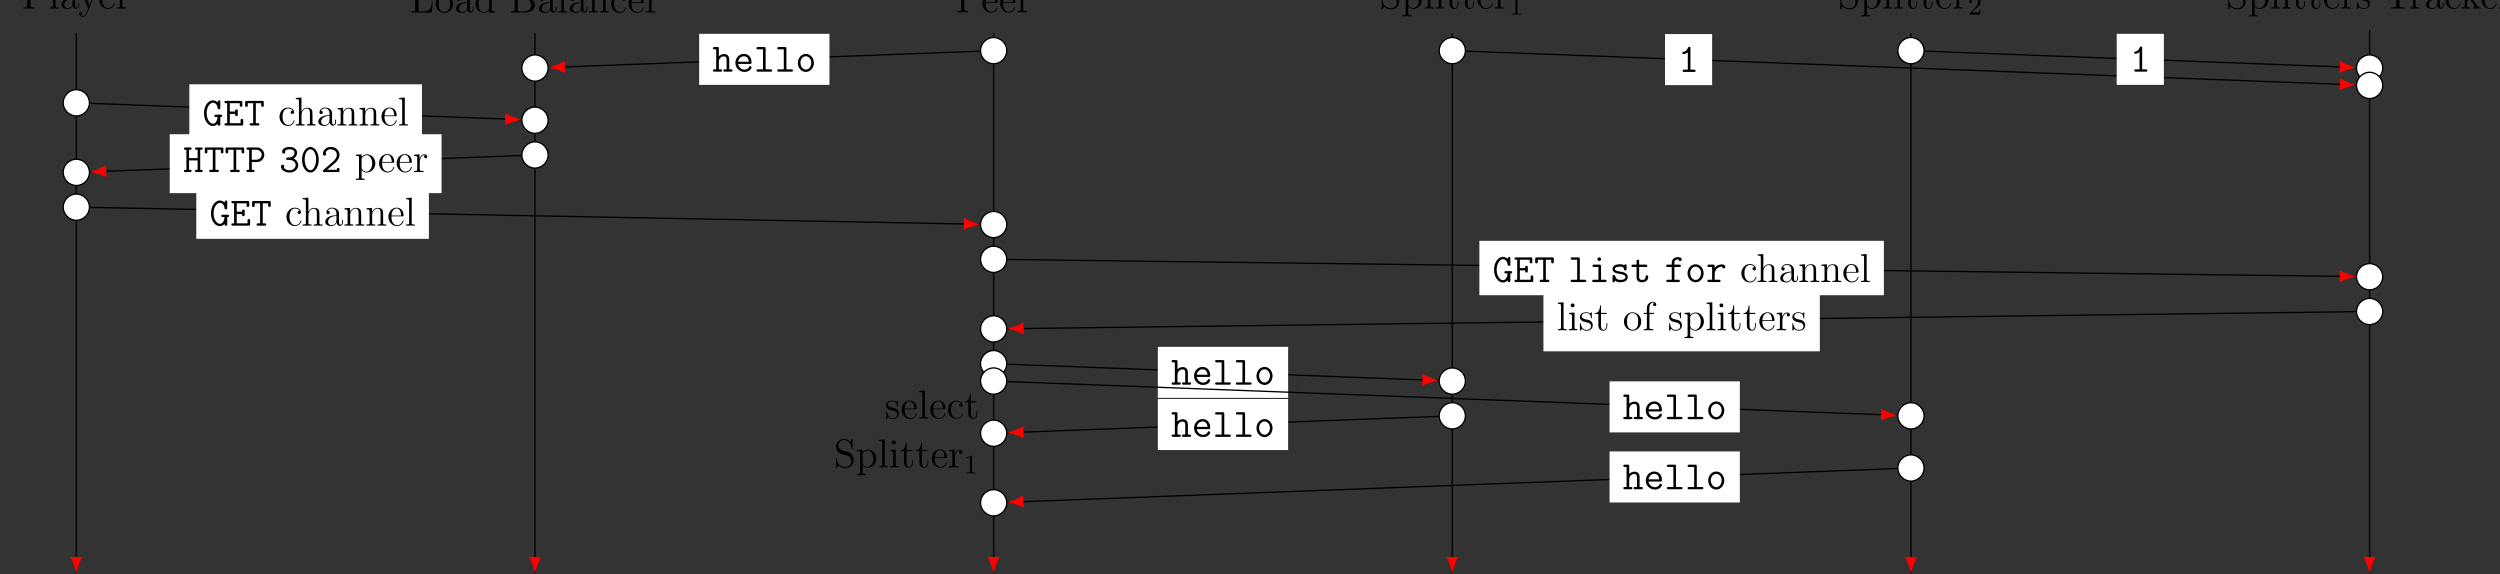 <?xml version="1.0" encoding="UTF-8"?>
<svg xmlns="http://www.w3.org/2000/svg" xmlns:xlink="http://www.w3.org/1999/xlink" width="740pt" height="170pt" viewBox="0 0 740 170" version="1.1">
<rect x="0" y="0" width="740" height="170" fill="#333333" stroke="none"/>
<defs>
<g>
<symbol overflow="visible" id="glyph0-0">
<path style="stroke:none;" d=""/>
</symbol>
<symbol overflow="visible" id="glyph0-1">
<path style="stroke:none;" d="M 2.609 -3.797 L 4.625 -3.797 C 6.031 -3.797 7.297 -4.75 7.297 -5.953 C 7.297 -7.109 6.141 -8.156 4.531 -8.156 L 0.5 -8.156 L 0.5 -7.812 L 0.734 -7.812 C 1.609 -7.812 1.641 -7.703 1.641 -7.25 L 1.641 -0.906 C 1.641 -0.469 1.609 -0.344 0.734 -0.344 L 0.5 -0.344 L 0.5 0 C 0.781 -0.031 1.766 -0.031 2.109 -0.031 C 2.469 -0.031 3.453 -0.031 3.734 0 L 3.734 -0.344 L 3.5 -0.344 C 2.641 -0.344 2.609 -0.469 2.609 -0.906 Z M 2.578 -4.094 L 2.578 -7.344 C 2.578 -7.734 2.609 -7.812 3.125 -7.812 L 4.25 -7.812 C 6.188 -7.812 6.188 -6.469 6.188 -5.953 C 6.188 -5.453 6.188 -4.094 4.25 -4.094 Z M 2.578 -4.094 "/>
</symbol>
<symbol overflow="visible" id="glyph0-2">
<path style="stroke:none;" d="M 2.062 -8.297 L 0.391 -8.156 L 0.391 -7.812 C 1.203 -7.812 1.297 -7.734 1.297 -7.141 L 1.297 -0.891 C 1.297 -0.344 1.172 -0.344 0.391 -0.344 L 0.391 0 C 0.734 -0.031 1.312 -0.031 1.672 -0.031 C 2.031 -0.031 2.625 -0.031 2.969 0 L 2.969 -0.344 C 2.203 -0.344 2.062 -0.344 2.062 -0.891 Z M 2.062 -8.297 "/>
</symbol>
<symbol overflow="visible" id="glyph0-3">
<path style="stroke:none;" d="M 4.609 -3.188 C 4.609 -3.844 4.609 -4.312 4.094 -4.781 C 3.672 -5.156 3.125 -5.328 2.609 -5.328 C 1.625 -5.328 0.875 -4.688 0.875 -3.906 C 0.875 -3.562 1.094 -3.391 1.375 -3.391 C 1.656 -3.391 1.859 -3.594 1.859 -3.891 C 1.859 -4.375 1.438 -4.375 1.25 -4.375 C 1.531 -4.875 2.109 -5.094 2.578 -5.094 C 3.125 -5.094 3.844 -4.641 3.844 -3.562 L 3.844 -3.078 C 1.438 -3.047 0.531 -2.047 0.531 -1.125 C 0.531 -0.172 1.625 0.125 2.359 0.125 C 3.141 0.125 3.688 -0.359 3.906 -0.938 C 3.953 -0.375 4.328 0.062 4.844 0.062 C 5.094 0.062 5.781 -0.109 5.781 -1.062 L 5.781 -1.734 L 5.516 -1.734 L 5.516 -1.062 C 5.516 -0.375 5.234 -0.281 5.062 -0.281 C 4.609 -0.281 4.609 -0.922 4.609 -1.094 Z M 3.844 -1.688 C 3.844 -0.516 2.969 -0.125 2.453 -0.125 C 1.859 -0.125 1.375 -0.547 1.375 -1.125 C 1.375 -2.703 3.406 -2.844 3.844 -2.875 Z M 3.844 -1.688 "/>
</symbol>
<symbol overflow="visible" id="glyph0-4">
<path style="stroke:none;" d="M 4.844 -4 C 5.156 -4.797 5.719 -4.812 5.953 -4.812 L 5.953 -5.156 C 5.609 -5.125 5.438 -5.125 5.062 -5.125 C 4.781 -5.125 4.75 -5.125 4.094 -5.156 L 4.094 -4.812 C 4.531 -4.781 4.641 -4.5 4.641 -4.297 C 4.641 -4.188 4.609 -4.125 4.562 -4 L 3.344 -0.984 L 2.016 -4.25 C 1.953 -4.406 1.953 -4.484 1.953 -4.5 C 1.953 -4.812 2.359 -4.812 2.609 -4.812 L 2.609 -5.156 C 2.297 -5.125 1.703 -5.125 1.375 -5.125 C 0.922 -5.125 0.891 -5.125 0.219 -5.156 L 0.219 -4.812 C 0.906 -4.812 1 -4.75 1.156 -4.375 L 2.938 0 C 2.422 1.266 2.422 1.297 2.359 1.391 C 2.156 1.75 1.844 2.203 1.297 2.203 C 0.938 2.203 0.703 1.984 0.703 1.984 C 0.703 1.984 1.125 1.938 1.125 1.516 C 1.125 1.234 0.891 1.078 0.688 1.078 C 0.484 1.078 0.234 1.188 0.234 1.547 C 0.234 2 0.672 2.438 1.297 2.438 C 1.969 2.438 2.469 1.859 2.766 1.094 Z M 4.844 -4 "/>
</symbol>
<symbol overflow="visible" id="glyph0-5">
<path style="stroke:none;" d="M 4.578 -2.766 C 4.844 -2.766 4.859 -2.766 4.859 -3 C 4.859 -4.203 4.219 -5.328 2.766 -5.328 C 1.406 -5.328 0.359 -4.094 0.359 -2.625 C 0.359 -1.047 1.578 0.125 2.906 0.125 C 4.328 0.125 4.859 -1.172 4.859 -1.422 C 4.859 -1.5 4.812 -1.547 4.734 -1.547 C 4.641 -1.547 4.609 -1.484 4.594 -1.422 C 4.281 -0.422 3.484 -0.141 2.969 -0.141 C 2.469 -0.141 1.266 -0.484 1.266 -2.547 L 1.266 -2.766 Z M 1.281 -3 C 1.375 -4.875 2.422 -5.094 2.766 -5.094 C 4.047 -5.094 4.109 -3.406 4.125 -3 Z M 1.281 -3 "/>
</symbol>
<symbol overflow="visible" id="glyph0-6">
<path style="stroke:none;" d="M 2 -2.781 C 2 -3.938 2.469 -5.031 3.391 -5.031 C 3.484 -5.031 3.516 -5.031 3.562 -5.016 C 3.469 -4.969 3.281 -4.906 3.281 -4.578 C 3.281 -4.234 3.547 -4.094 3.734 -4.094 C 3.984 -4.094 4.219 -4.25 4.219 -4.578 C 4.219 -4.938 3.891 -5.266 3.375 -5.266 C 2.359 -5.266 2.016 -4.172 1.953 -3.938 L 1.938 -3.938 L 1.938 -5.266 L 0.328 -5.141 L 0.328 -4.797 C 1.141 -4.797 1.25 -4.703 1.25 -4.125 L 1.25 -0.891 C 1.25 -0.344 1.109 -0.344 0.328 -0.344 L 0.328 0 C 0.672 -0.031 1.328 -0.031 1.688 -0.031 C 2.016 -0.031 2.859 -0.031 3.125 0 L 3.125 -0.344 L 2.891 -0.344 C 2.016 -0.344 2 -0.484 2 -0.906 Z M 2 -2.781 "/>
</symbol>
<symbol overflow="visible" id="glyph0-7">
<path style="stroke:none;" d="M 6.812 -3.062 L 6.547 -3.062 C 6.438 -1.859 6.281 -0.344 4.188 -0.344 L 3.141 -0.344 C 2.625 -0.344 2.594 -0.438 2.594 -0.828 L 2.594 -7.25 C 2.594 -7.672 2.625 -7.812 3.656 -7.812 L 4.016 -7.812 L 4.016 -8.156 C 3.672 -8.141 2.625 -8.141 2.203 -8.141 C 1.844 -8.141 0.781 -8.141 0.484 -8.156 L 0.484 -7.812 L 0.734 -7.812 C 1.594 -7.812 1.625 -7.703 1.625 -7.25 L 1.625 -0.906 C 1.625 -0.469 1.594 -0.344 0.734 -0.344 L 0.484 -0.344 L 0.484 0 L 6.5 0 Z M 6.812 -3.062 "/>
</symbol>
<symbol overflow="visible" id="glyph0-8">
<path style="stroke:none;" d="M 5.484 -2.562 C 5.484 -4.094 4.312 -5.328 2.922 -5.328 C 1.5 -5.328 0.359 -4.062 0.359 -2.562 C 0.359 -1.031 1.547 0.125 2.922 0.125 C 4.328 0.125 5.484 -1.047 5.484 -2.562 Z M 2.922 -0.141 C 2.484 -0.141 1.953 -0.328 1.609 -0.922 C 1.281 -1.453 1.266 -2.156 1.266 -2.672 C 1.266 -3.125 1.266 -3.844 1.641 -4.391 C 1.969 -4.906 2.5 -5.094 2.922 -5.094 C 3.375 -5.094 3.891 -4.875 4.203 -4.406 C 4.578 -3.859 4.578 -3.109 4.578 -2.672 C 4.578 -2.25 4.578 -1.5 4.266 -0.938 C 3.938 -0.375 3.375 -0.141 2.922 -0.141 Z M 2.922 -0.141 "/>
</symbol>
<symbol overflow="visible" id="glyph0-9">
<path style="stroke:none;" d="M 3.578 -8.156 L 3.578 -7.812 C 4.406 -7.812 4.5 -7.734 4.5 -7.141 L 4.5 -4.5 C 4.25 -4.859 3.734 -5.266 3 -5.266 C 1.609 -5.266 0.422 -4.094 0.422 -2.562 C 0.422 -1.047 1.547 0.125 2.875 0.125 C 3.781 0.125 4.297 -0.484 4.469 -0.703 L 4.469 0.125 L 6.156 0 L 6.156 -0.344 C 5.344 -0.344 5.25 -0.438 5.25 -1.016 L 5.25 -8.297 Z M 4.469 -1.406 C 4.469 -1.188 4.469 -1.141 4.297 -0.891 C 4.016 -0.469 3.531 -0.125 2.922 -0.125 C 2.625 -0.125 1.328 -0.234 1.328 -2.562 C 1.328 -3.422 1.469 -3.891 1.734 -4.297 C 1.969 -4.656 2.453 -5.031 3.047 -5.031 C 3.797 -5.031 4.203 -4.5 4.328 -4.297 C 4.469 -4.094 4.469 -4.078 4.469 -3.859 Z M 4.469 -1.406 "/>
</symbol>
<symbol overflow="visible" id="glyph0-10">
<path style="stroke:none;" d="M 0.516 -8.156 L 0.516 -7.812 L 0.75 -7.812 C 1.609 -7.812 1.656 -7.703 1.656 -7.25 L 1.656 -0.906 C 1.656 -0.469 1.609 -0.344 0.75 -0.344 L 0.516 -0.344 L 0.516 0 L 5.016 0 C 6.547 0 7.625 -1.047 7.625 -2.188 C 7.625 -3.156 6.75 -4.109 5.328 -4.266 C 6.469 -4.484 7.297 -5.25 7.297 -6.141 C 7.297 -7.172 6.25 -8.156 4.688 -8.156 Z M 2.562 -4.359 L 2.562 -7.344 C 2.562 -7.734 2.578 -7.812 3.109 -7.812 L 4.609 -7.812 C 5.812 -7.812 6.234 -6.797 6.234 -6.141 C 6.234 -5.359 5.625 -4.359 4.297 -4.359 Z M 3.109 -0.344 C 2.578 -0.344 2.562 -0.438 2.562 -0.828 L 2.562 -4.125 L 4.797 -4.125 C 5.938 -4.125 6.531 -3.125 6.531 -2.203 C 6.531 -1.234 5.812 -0.344 4.641 -0.344 Z M 3.109 -0.344 "/>
</symbol>
<symbol overflow="visible" id="glyph0-11">
<path style="stroke:none;" d="M 5.312 -2.906 C 5.312 -4.016 5.312 -4.344 5.047 -4.734 C 4.703 -5.203 4.141 -5.266 3.734 -5.266 C 2.562 -5.266 2.109 -4.281 2.016 -4.047 L 2.016 -5.266 L 0.375 -5.141 L 0.375 -4.797 C 1.188 -4.797 1.297 -4.703 1.297 -4.125 L 1.297 -0.891 C 1.297 -0.344 1.156 -0.344 0.375 -0.344 L 0.375 0 C 0.688 -0.031 1.344 -0.031 1.672 -0.031 C 2.016 -0.031 2.672 -0.031 2.969 0 L 2.969 -0.344 C 2.219 -0.344 2.062 -0.344 2.062 -0.891 L 2.062 -3.109 C 2.062 -4.359 2.891 -5.031 3.641 -5.031 C 4.375 -5.031 4.547 -4.422 4.547 -3.688 L 4.547 -0.891 C 4.547 -0.344 4.406 -0.344 3.641 -0.344 L 3.641 0 C 3.938 -0.031 4.594 -0.031 4.922 -0.031 C 5.266 -0.031 5.922 -0.031 6.234 0 L 6.234 -0.344 C 5.625 -0.344 5.328 -0.344 5.312 -0.703 Z M 5.312 -2.906 "/>
</symbol>
<symbol overflow="visible" id="glyph0-12">
<path style="stroke:none;" d="M 4.328 -4.422 C 4.188 -4.422 3.734 -4.422 3.734 -3.938 C 3.734 -3.641 3.938 -3.438 4.234 -3.438 C 4.5 -3.438 4.734 -3.609 4.734 -3.953 C 4.734 -4.75 3.891 -5.328 2.922 -5.328 C 1.531 -5.328 0.422 -4.094 0.422 -2.578 C 0.422 -1.047 1.562 0.125 2.922 0.125 C 4.5 0.125 4.859 -1.312 4.859 -1.422 C 4.859 -1.531 4.766 -1.531 4.734 -1.531 C 4.625 -1.531 4.609 -1.5 4.578 -1.344 C 4.312 -0.5 3.672 -0.141 3.031 -0.141 C 2.297 -0.141 1.328 -0.781 1.328 -2.594 C 1.328 -4.578 2.344 -5.062 2.938 -5.062 C 3.391 -5.062 4.047 -4.891 4.328 -4.422 Z M 4.328 -4.422 "/>
</symbol>
<symbol overflow="visible" id="glyph0-13">
<path style="stroke:none;" d="M 2.484 -4.984 C 1.875 -5.141 1.344 -5.734 1.344 -6.5 C 1.344 -7.344 2.016 -8.094 2.938 -8.094 C 4.906 -8.094 5.156 -6.156 5.234 -5.641 C 5.266 -5.5 5.266 -5.453 5.375 -5.453 C 5.516 -5.453 5.516 -5.516 5.516 -5.719 L 5.516 -8.141 C 5.516 -8.359 5.516 -8.422 5.391 -8.422 C 5.359 -8.422 5.312 -8.422 5.219 -8.266 L 4.828 -7.531 C 4.25 -8.266 3.469 -8.422 2.938 -8.422 C 1.609 -8.422 0.641 -7.344 0.641 -6.125 C 0.641 -5.562 0.844 -5.031 1.297 -4.547 C 1.703 -4.094 2.125 -3.984 2.969 -3.766 C 3.391 -3.672 4.047 -3.5 4.219 -3.438 C 4.781 -3.156 5.156 -2.516 5.156 -1.844 C 5.156 -0.938 4.516 -0.094 3.531 -0.094 C 2.984 -0.094 2.25 -0.234 1.656 -0.734 C 0.969 -1.359 0.922 -2.219 0.906 -2.625 C 0.891 -2.719 0.797 -2.719 0.781 -2.719 C 0.641 -2.719 0.641 -2.656 0.641 -2.438 L 0.641 -0.031 C 0.641 0.188 0.641 0.25 0.766 0.25 C 0.844 0.25 0.844 0.234 0.938 0.078 C 0.984 -0.016 1.234 -0.453 1.328 -0.641 C 1.75 -0.156 2.516 0.25 3.531 0.25 C 4.875 0.25 5.844 -0.891 5.844 -2.203 C 5.844 -2.922 5.562 -3.469 5.25 -3.859 C 4.812 -4.406 4.266 -4.531 3.797 -4.656 Z M 2.484 -4.984 "/>
</symbol>
<symbol overflow="visible" id="glyph0-14">
<path style="stroke:none;" d="M 2.922 1.969 C 2.156 1.969 2.016 1.969 2.016 1.438 L 2.016 -0.641 C 2.234 -0.344 2.719 0.125 3.484 0.125 C 4.859 0.125 6.078 -1.047 6.078 -2.578 C 6.078 -4.094 4.953 -5.266 3.641 -5.266 C 2.594 -5.266 2.031 -4.516 2 -4.469 L 2 -5.266 L 0.328 -5.141 L 0.328 -4.797 C 1.172 -4.797 1.25 -4.703 1.25 -4.188 L 1.25 1.438 C 1.25 1.969 1.109 1.969 0.328 1.969 L 0.328 2.312 C 0.641 2.297 1.297 2.297 1.625 2.297 C 1.969 2.297 2.625 2.297 2.922 2.312 Z M 2.016 -3.812 C 2.016 -4.047 2.016 -4.047 2.156 -4.25 C 2.516 -4.781 3.094 -5.016 3.547 -5.016 C 4.453 -5.016 5.156 -3.922 5.156 -2.578 C 5.156 -1.156 4.344 -0.125 3.438 -0.125 C 3.062 -0.125 2.719 -0.281 2.469 -0.5 C 2.203 -0.781 2.016 -1.016 2.016 -1.344 Z M 2.016 -3.812 "/>
</symbol>
<symbol overflow="visible" id="glyph0-15">
<path style="stroke:none;" d="M 2.078 -7.359 C 2.078 -7.672 1.828 -7.953 1.5 -7.953 C 1.188 -7.953 0.922 -7.703 0.922 -7.375 C 0.922 -7.016 1.203 -6.797 1.5 -6.797 C 1.859 -6.797 2.078 -7.094 2.078 -7.359 Z M 0.438 -5.141 L 0.438 -4.797 C 1.188 -4.797 1.297 -4.719 1.297 -4.141 L 1.297 -0.891 C 1.297 -0.344 1.172 -0.344 0.391 -0.344 L 0.391 0 C 0.734 -0.031 1.297 -0.031 1.656 -0.031 C 1.781 -0.031 2.469 -0.031 2.875 0 L 2.875 -0.344 C 2.109 -0.344 2.062 -0.406 2.062 -0.875 L 2.062 -5.266 Z M 0.438 -5.141 "/>
</symbol>
<symbol overflow="visible" id="glyph0-16">
<path style="stroke:none;" d="M 2.016 -4.812 L 3.688 -4.812 L 3.688 -5.156 L 2.016 -5.156 L 2.016 -7.344 L 1.75 -7.344 C 1.734 -6.234 1.297 -5.078 0.219 -5.047 L 0.219 -4.812 L 1.234 -4.812 L 1.234 -1.484 C 1.234 -0.156 2.109 0.125 2.75 0.125 C 3.5 0.125 3.891 -0.625 3.891 -1.484 L 3.891 -2.156 L 3.641 -2.156 L 3.641 -1.5 C 3.641 -0.641 3.281 -0.141 2.828 -0.141 C 2.016 -0.141 2.016 -1.25 2.016 -1.453 Z M 2.016 -4.812 "/>
</symbol>
<symbol overflow="visible" id="glyph0-17">
<path style="stroke:none;" d="M 3.922 -5.062 C 3.922 -5.266 3.922 -5.328 3.797 -5.328 C 3.703 -5.328 3.484 -5.062 3.391 -4.953 C 3.031 -5.266 2.656 -5.328 2.266 -5.328 C 0.828 -5.328 0.391 -4.547 0.391 -3.891 C 0.391 -3.75 0.391 -3.328 0.844 -2.922 C 1.234 -2.578 1.641 -2.5 2.188 -2.391 C 2.844 -2.266 3 -2.219 3.297 -1.984 C 3.516 -1.812 3.672 -1.547 3.672 -1.203 C 3.672 -0.688 3.375 -0.125 2.312 -0.125 C 1.531 -0.125 0.953 -0.578 0.688 -1.766 C 0.641 -1.984 0.641 -2 0.641 -2.016 C 0.609 -2.062 0.562 -2.062 0.531 -2.062 C 0.391 -2.062 0.391 -2 0.391 -1.781 L 0.391 -0.156 C 0.391 0.062 0.391 0.125 0.516 0.125 C 0.578 0.125 0.578 0.109 0.781 -0.141 C 0.844 -0.234 0.844 -0.25 1.031 -0.438 C 1.484 0.125 2.125 0.125 2.328 0.125 C 3.578 0.125 4.203 -0.578 4.203 -1.516 C 4.203 -2.156 3.812 -2.547 3.703 -2.656 C 3.281 -3.031 2.953 -3.094 2.156 -3.234 C 1.812 -3.312 0.938 -3.484 0.938 -4.203 C 0.938 -4.562 1.188 -5.109 2.266 -5.109 C 3.562 -5.109 3.641 -4 3.656 -3.641 C 3.672 -3.531 3.75 -3.531 3.797 -3.531 C 3.922 -3.531 3.922 -3.594 3.922 -3.812 Z M 3.922 -5.062 "/>
</symbol>
<symbol overflow="visible" id="glyph0-18">
<path style="stroke:none;" d="M 7.812 -8.109 L 0.641 -8.109 L 0.422 -5.438 L 0.688 -5.438 C 0.844 -7.328 0.953 -7.75 2.844 -7.75 C 3.062 -7.75 3.391 -7.75 3.484 -7.734 C 3.734 -7.703 3.734 -7.547 3.734 -7.281 L 3.734 -0.922 C 3.734 -0.516 3.734 -0.344 2.562 -0.344 L 2.141 -0.344 L 2.141 0 C 2.516 -0.031 3.75 -0.031 4.219 -0.031 C 4.688 -0.031 5.922 -0.031 6.312 0 L 6.312 -0.344 L 5.875 -0.344 C 4.703 -0.344 4.703 -0.516 4.703 -0.922 L 4.703 -7.281 C 4.703 -7.578 4.734 -7.688 4.922 -7.734 C 5.016 -7.75 5.359 -7.75 5.594 -7.75 C 7.484 -7.75 7.594 -7.328 7.75 -5.438 L 8.016 -5.438 Z M 7.812 -8.109 "/>
</symbol>
<symbol overflow="visible" id="glyph0-19">
<path style="stroke:none;" d="M 3.344 -3.172 C 3.344 -3.172 3.266 -3.281 3.266 -3.281 C 3.266 -3.328 4.016 -3.969 4.109 -4.062 C 4.938 -4.781 5.469 -4.797 5.719 -4.812 L 5.719 -5.156 C 5.469 -5.125 5.156 -5.125 4.812 -5.125 C 4.5 -5.125 3.891 -5.125 3.609 -5.156 L 3.609 -4.812 C 3.812 -4.797 3.953 -4.688 3.953 -4.5 C 3.953 -4.25 3.719 -4.047 3.703 -4.047 L 2 -2.531 L 2 -8.297 L 0.328 -8.156 L 0.328 -7.812 C 1.141 -7.812 1.25 -7.734 1.25 -7.141 L 1.25 -0.891 C 1.25 -0.344 1.109 -0.344 0.328 -0.344 L 0.328 0 C 0.672 -0.031 1.25 -0.031 1.609 -0.031 C 1.953 -0.031 2.531 -0.031 2.875 0 L 2.875 -0.344 C 2.109 -0.344 1.953 -0.344 1.953 -0.891 L 1.953 -2.156 L 2.719 -2.828 L 3.875 -1.172 C 4.047 -0.922 4.141 -0.781 4.141 -0.625 C 4.141 -0.406 3.969 -0.344 3.719 -0.344 L 3.719 0 C 4.016 -0.031 4.609 -0.031 4.922 -0.031 C 5.438 -0.031 5.469 -0.031 5.969 0 L 5.969 -0.344 C 5.656 -0.344 5.281 -0.344 4.953 -0.844 Z M 3.344 -3.172 "/>
</symbol>
<symbol overflow="visible" id="glyph0-20">
<path style="stroke:none;" d="M 5.312 -2.906 C 5.312 -4.016 5.312 -4.344 5.047 -4.734 C 4.703 -5.203 4.141 -5.266 3.734 -5.266 C 2.703 -5.266 2.219 -4.5 2.062 -4.125 L 2.047 -4.125 L 2.047 -8.297 L 0.375 -8.156 L 0.375 -7.812 C 1.188 -7.812 1.297 -7.734 1.297 -7.141 L 1.297 -0.891 C 1.297 -0.344 1.156 -0.344 0.375 -0.344 L 0.375 0 C 0.688 -0.031 1.344 -0.031 1.672 -0.031 C 2.016 -0.031 2.672 -0.031 2.969 0 L 2.969 -0.344 C 2.219 -0.344 2.062 -0.344 2.062 -0.891 L 2.062 -3.109 C 2.062 -4.359 2.891 -5.031 3.641 -5.031 C 4.375 -5.031 4.547 -4.422 4.547 -3.688 L 4.547 -0.891 C 4.547 -0.344 4.406 -0.344 3.641 -0.344 L 3.641 0 C 3.938 -0.031 4.594 -0.031 4.922 -0.031 C 5.266 -0.031 5.922 -0.031 6.234 0 L 6.234 -0.344 C 5.625 -0.344 5.328 -0.344 5.312 -0.703 Z M 5.312 -2.906 "/>
</symbol>
<symbol overflow="visible" id="glyph0-21">
<path style="stroke:none;" d="M 2.062 -4.812 L 3.406 -4.812 L 3.406 -5.156 L 2.031 -5.156 L 2.031 -6.547 C 2.031 -7.625 2.578 -8.172 3.078 -8.172 C 3.172 -8.172 3.344 -8.156 3.484 -8.078 C 3.438 -8.062 3.141 -7.953 3.141 -7.609 C 3.141 -7.344 3.328 -7.141 3.609 -7.141 C 3.891 -7.141 4.094 -7.344 4.094 -7.625 C 4.094 -8.062 3.656 -8.422 3.078 -8.422 C 2.25 -8.422 1.297 -7.766 1.297 -6.547 L 1.297 -5.156 L 0.375 -5.156 L 0.375 -4.812 L 1.297 -4.812 L 1.297 -0.891 C 1.297 -0.344 1.172 -0.344 0.391 -0.344 L 0.391 0 C 0.734 -0.031 1.391 -0.031 1.75 -0.031 C 2.062 -0.031 2.922 -0.031 3.188 0 L 3.188 -0.344 L 2.953 -0.344 C 2.078 -0.344 2.062 -0.484 2.062 -0.906 Z M 2.062 -4.812 "/>
</symbol>
<symbol overflow="visible" id="glyph1-0">
<path style="stroke:none;" d=""/>
</symbol>
<symbol overflow="visible" id="glyph1-1">
<path style="stroke:none;" d="M 2.5 -5.078 C 2.5 -5.297 2.484 -5.297 2.266 -5.297 C 1.938 -4.984 1.516 -4.797 0.766 -4.797 L 0.766 -4.531 C 0.984 -4.531 1.406 -4.531 1.875 -4.734 L 1.875 -0.656 C 1.875 -0.359 1.844 -0.266 1.094 -0.266 L 0.812 -0.266 L 0.812 0 C 1.141 -0.031 1.828 -0.031 2.188 -0.031 C 2.547 -0.031 3.234 -0.031 3.562 0 L 3.562 -0.266 L 3.281 -0.266 C 2.531 -0.266 2.5 -0.359 2.5 -0.656 Z M 2.5 -5.078 "/>
</symbol>
<symbol overflow="visible" id="glyph1-2">
<path style="stroke:none;" d="M 2.25 -1.625 C 2.375 -1.75 2.703 -2.016 2.844 -2.125 C 3.328 -2.578 3.797 -3.016 3.797 -3.734 C 3.797 -4.688 3 -5.297 2.016 -5.297 C 1.047 -5.297 0.422 -4.578 0.422 -3.859 C 0.422 -3.469 0.734 -3.422 0.844 -3.422 C 1.016 -3.422 1.266 -3.531 1.266 -3.844 C 1.266 -4.25 0.859 -4.25 0.766 -4.25 C 1 -4.844 1.531 -5.031 1.922 -5.031 C 2.656 -5.031 3.047 -4.406 3.047 -3.734 C 3.047 -2.906 2.469 -2.297 1.516 -1.344 L 0.516 -0.297 C 0.422 -0.219 0.422 -0.203 0.422 0 L 3.562 0 L 3.797 -1.422 L 3.547 -1.422 C 3.531 -1.266 3.469 -0.875 3.375 -0.719 C 3.328 -0.656 2.719 -0.656 2.594 -0.656 L 1.172 -0.656 Z M 2.25 -1.625 "/>
</symbol>
<symbol overflow="visible" id="glyph2-0">
<path style="stroke:none;" d=""/>
</symbol>
<symbol overflow="visible" id="glyph2-1">
<path style="stroke:none;" d="M 5 -3.5 C 5 -4.672 4.453 -5.219 3.469 -5.219 C 2.656 -5.219 2.125 -4.766 1.922 -4.547 L 1.922 -6.812 C 1.922 -7.188 1.859 -7.297 1.453 -7.297 L 0.656 -7.297 C 0.484 -7.297 0.172 -7.297 0.172 -6.953 C 0.172 -6.609 0.484 -6.609 0.656 -6.609 L 1.141 -6.609 L 1.141 -0.688 L 0.656 -0.688 C 0.484 -0.688 0.172 -0.688 0.172 -0.344 C 0.172 0 0.484 0 0.656 0 L 2.422 0 C 2.578 0 2.891 0 2.891 -0.344 C 2.891 -0.688 2.578 -0.688 2.422 -0.688 L 1.922 -0.688 L 1.922 -2.859 C 1.922 -4.016 2.734 -4.531 3.375 -4.531 C 4.078 -4.531 4.219 -4.141 4.219 -3.453 L 4.219 -0.688 L 3.734 -0.688 C 3.562 -0.688 3.25 -0.688 3.25 -0.344 C 3.25 0 3.562 0 3.734 0 L 5.484 0 C 5.656 0 5.969 0 5.969 -0.344 C 5.969 -0.688 5.656 -0.688 5.484 -0.688 L 5 -0.688 Z M 5 -3.5 "/>
</symbol>
<symbol overflow="visible" id="glyph2-2">
<path style="stroke:none;" d="M 4.969 -2.297 C 5.219 -2.297 5.453 -2.297 5.453 -2.734 C 5.453 -4.141 4.656 -5.266 3.172 -5.266 C 1.781 -5.266 0.672 -4.062 0.672 -2.609 C 0.672 -1.094 1.875 0.078 3.344 0.078 C 4.891 0.078 5.453 -0.984 5.453 -1.297 C 5.453 -1.375 5.422 -1.641 5.062 -1.641 C 4.828 -1.641 4.75 -1.547 4.688 -1.375 C 4.391 -0.688 3.609 -0.625 3.375 -0.625 C 2.391 -0.625 1.609 -1.375 1.469 -2.297 Z M 1.484 -2.953 C 1.641 -3.969 2.422 -4.562 3.172 -4.562 C 4.359 -4.562 4.609 -3.547 4.656 -2.953 Z M 1.484 -2.953 "/>
</symbol>
<symbol overflow="visible" id="glyph2-3">
<path style="stroke:none;" d="M 3.469 -6.812 C 3.469 -7.188 3.391 -7.297 2.984 -7.297 L 1.234 -7.297 C 1.062 -7.297 0.75 -7.297 0.75 -6.953 C 0.75 -6.609 1.062 -6.609 1.234 -6.609 L 2.688 -6.609 L 2.688 -0.688 L 1.234 -0.688 C 1.062 -0.688 0.75 -0.688 0.75 -0.344 C 0.75 0 1.062 0 1.234 0 L 4.922 0 C 5.094 0 5.406 0 5.406 -0.344 C 5.406 -0.688 5.094 -0.688 4.922 -0.688 L 3.469 -0.688 Z M 3.469 -6.812 "/>
</symbol>
<symbol overflow="visible" id="glyph2-4">
<path style="stroke:none;" d="M 5.453 -2.578 C 5.453 -4.078 4.359 -5.266 3.078 -5.266 C 1.781 -5.266 0.688 -4.078 0.688 -2.578 C 0.688 -1.078 1.797 0.078 3.078 0.078 C 4.344 0.078 5.453 -1.078 5.453 -2.578 Z M 3.078 -0.625 C 2.219 -0.625 1.469 -1.531 1.469 -2.672 C 1.469 -3.781 2.234 -4.562 3.078 -4.562 C 3.906 -4.562 4.672 -3.781 4.672 -2.672 C 4.672 -1.516 3.938 -0.625 3.078 -0.625 Z M 3.078 -0.625 "/>
</symbol>
<symbol overflow="visible" id="glyph2-5">
<path style="stroke:none;" d="M 3.641 -6.953 C 3.641 -7.141 3.641 -7.453 3.281 -7.453 C 3.078 -7.453 3.016 -7.344 2.938 -7.188 C 2.719 -6.672 2.312 -6.031 1.688 -5.984 C 1.5 -5.969 1.25 -5.953 1.25 -5.641 C 1.25 -5.438 1.375 -5.297 1.641 -5.297 C 2.312 -5.297 2.828 -5.797 2.859 -5.828 L 2.859 -0.688 L 1.812 -0.688 C 1.641 -0.688 1.312 -0.688 1.312 -0.344 C 1.312 0 1.641 0 1.812 0 L 4.688 0 C 4.859 0 5.172 0 5.172 -0.344 C 5.172 -0.688 4.859 -0.688 4.688 -0.688 L 3.641 -0.688 Z M 3.641 -6.953 "/>
</symbol>
<symbol overflow="visible" id="glyph2-6">
<path style="stroke:none;" d="M 5.266 -2.531 C 5.5 -2.531 5.812 -2.531 5.812 -2.875 C 5.812 -3.234 5.484 -3.234 5.312 -3.234 L 3.984 -3.234 C 3.812 -3.234 3.484 -3.234 3.484 -2.875 C 3.484 -2.531 3.812 -2.531 3.984 -2.531 L 4.469 -2.531 C 4.406 -1.812 4.094 -0.547 3.109 -0.547 C 2.141 -0.547 1.219 -1.859 1.219 -3.641 C 1.219 -5.484 2.172 -6.75 3.125 -6.75 C 3.688 -6.75 4.328 -6.297 4.484 -5.109 C 4.516 -4.812 4.75 -4.812 4.859 -4.812 C 5.266 -4.812 5.266 -5.016 5.266 -5.266 L 5.266 -7 C 5.266 -7.188 5.266 -7.453 4.922 -7.453 C 4.719 -7.453 4.656 -7.312 4.609 -7.25 L 4.453 -6.875 C 4.062 -7.234 3.578 -7.453 3.062 -7.453 C 1.656 -7.453 0.438 -5.828 0.438 -3.656 C 0.438 -1.453 1.656 0.141 3.062 0.141 C 3.578 0.141 4.078 -0.078 4.484 -0.516 C 4.484 -0.203 4.484 0.031 4.875 0.031 C 5.266 0.031 5.266 -0.234 5.266 -0.453 Z M 5.266 -2.531 "/>
</symbol>
<symbol overflow="visible" id="glyph2-7">
<path style="stroke:none;" d="M 1.922 -3.438 L 3.5 -3.438 C 3.5 -3.031 3.5 -2.797 3.891 -2.797 C 4.281 -2.797 4.281 -3.078 4.281 -3.281 L 4.281 -4.297 C 4.281 -4.5 4.281 -4.781 3.891 -4.781 C 3.5 -4.781 3.5 -4.547 3.5 -4.141 L 1.922 -4.141 L 1.922 -6.609 L 4.859 -6.609 L 4.859 -6.031 C 4.859 -5.812 4.859 -5.531 5.234 -5.531 C 5.625 -5.531 5.625 -5.797 5.625 -6.031 L 5.625 -6.812 C 5.625 -7.188 5.562 -7.297 5.156 -7.297 L 0.828 -7.297 C 0.656 -7.297 0.328 -7.297 0.328 -6.953 C 0.328 -6.609 0.656 -6.609 0.828 -6.609 L 1.141 -6.609 L 1.141 -0.688 L 0.828 -0.688 C 0.656 -0.688 0.328 -0.688 0.328 -0.344 C 0.328 0 0.656 0 0.828 0 L 5.422 0 C 5.812 0 5.891 -0.109 5.891 -0.484 L 5.891 -1.453 C 5.891 -1.672 5.891 -1.953 5.516 -1.953 C 5.109 -1.953 5.109 -1.688 5.109 -1.453 L 5.109 -0.688 L 1.922 -0.688 Z M 1.922 -3.438 "/>
</symbol>
<symbol overflow="visible" id="glyph2-8">
<path style="stroke:none;" d="M 3.469 -6.609 L 5.062 -6.609 L 5.062 -6.031 C 5.062 -5.812 5.062 -5.531 5.438 -5.531 C 5.828 -5.531 5.828 -5.797 5.828 -6.031 L 5.828 -6.812 C 5.828 -7.188 5.766 -7.297 5.359 -7.297 L 0.797 -7.297 C 0.406 -7.297 0.312 -7.203 0.312 -6.812 L 0.312 -6.031 C 0.312 -5.812 0.312 -5.531 0.688 -5.531 C 1.094 -5.531 1.094 -5.797 1.094 -6.031 L 1.094 -6.609 L 2.688 -6.609 L 2.688 -0.688 L 2.109 -0.688 C 1.953 -0.688 1.641 -0.688 1.641 -0.344 C 1.641 0 1.953 0 2.109 0 L 4.047 0 C 4.203 0 4.516 0 4.516 -0.344 C 4.516 -0.688 4.203 -0.688 4.047 -0.688 L 3.469 -0.688 Z M 3.469 -6.609 "/>
</symbol>
<symbol overflow="visible" id="glyph2-9">
<path style="stroke:none;" d="M 5.109 -6.609 L 5.375 -6.609 C 5.547 -6.609 5.859 -6.609 5.859 -6.953 C 5.859 -7.297 5.562 -7.297 5.375 -7.297 L 4.078 -7.297 C 3.906 -7.297 3.578 -7.297 3.578 -6.953 C 3.578 -6.609 3.906 -6.609 4.078 -6.609 L 4.344 -6.609 L 4.344 -4.141 L 1.812 -4.141 L 1.812 -6.609 L 2.062 -6.609 C 2.234 -6.609 2.562 -6.609 2.562 -6.953 C 2.562 -7.297 2.234 -7.297 2.062 -7.297 L 0.766 -7.297 C 0.578 -7.297 0.281 -7.297 0.281 -6.953 C 0.281 -6.609 0.594 -6.609 0.766 -6.609 L 1.031 -6.609 L 1.031 -0.688 L 0.766 -0.688 C 0.594 -0.688 0.281 -0.688 0.281 -0.344 C 0.281 0 0.578 0 0.766 0 L 2.062 0 C 2.234 0 2.562 0 2.562 -0.344 C 2.562 -0.688 2.234 -0.688 2.062 -0.688 L 1.812 -0.688 L 1.812 -3.453 L 4.344 -3.453 L 4.344 -0.688 L 4.078 -0.688 C 3.906 -0.688 3.578 -0.688 3.578 -0.344 C 3.578 0 3.906 0 4.078 0 L 5.375 0 C 5.562 0 5.859 0 5.859 -0.344 C 5.859 -0.688 5.547 -0.688 5.375 -0.688 L 5.109 -0.688 Z M 5.109 -6.609 "/>
</symbol>
<symbol overflow="visible" id="glyph2-10">
<path style="stroke:none;" d="M 1.922 -2.969 L 3.406 -2.969 C 4.797 -2.969 5.625 -4.062 5.625 -5.125 C 5.625 -6.234 4.766 -7.297 3.406 -7.297 L 0.828 -7.297 C 0.656 -7.297 0.328 -7.297 0.328 -6.953 C 0.328 -6.609 0.656 -6.609 0.828 -6.609 L 1.141 -6.609 L 1.141 -0.688 L 0.828 -0.688 C 0.656 -0.688 0.328 -0.688 0.328 -0.344 C 0.328 0 0.656 0 0.828 0 L 2.25 0 C 2.422 0 2.734 0 2.734 -0.344 C 2.734 -0.688 2.422 -0.688 2.25 -0.688 L 1.922 -0.688 Z M 1.922 -6.609 L 3.188 -6.609 C 4.344 -6.609 4.859 -5.766 4.859 -5.141 C 4.859 -4.453 4.312 -3.656 3.188 -3.656 L 1.922 -3.656 Z M 1.922 -6.609 "/>
</symbol>
<symbol overflow="visible" id="glyph2-11">
<path style="stroke:none;" d="M 3.062 -3.594 C 4.297 -3.594 4.859 -2.719 4.859 -2.078 C 4.859 -1.297 4.156 -0.547 3.109 -0.547 C 1.906 -0.547 1.375 -1.188 1.375 -1.359 C 1.375 -1.391 1.391 -1.406 1.406 -1.422 C 1.453 -1.5 1.484 -1.609 1.484 -1.703 C 1.484 -1.953 1.297 -2.188 1 -2.188 C 0.75 -2.188 0.516 -2.031 0.516 -1.656 C 0.516 -0.625 1.656 0.141 3.109 0.141 C 4.609 0.141 5.625 -0.938 5.625 -2.062 C 5.625 -2.672 5.297 -3.531 4.25 -3.984 C 4.969 -4.438 5.297 -5.156 5.297 -5.766 C 5.297 -6.672 4.406 -7.453 3.109 -7.453 C 1.781 -7.453 0.844 -6.875 0.844 -5.984 C 0.844 -5.594 1.141 -5.469 1.344 -5.469 C 1.547 -5.469 1.812 -5.641 1.812 -5.969 C 1.812 -6.156 1.719 -6.266 1.719 -6.281 C 2.078 -6.734 2.906 -6.75 3.109 -6.75 C 3.922 -6.75 4.516 -6.328 4.516 -5.766 C 4.516 -5.422 4.297 -4.422 3.031 -4.344 C 2.594 -4.312 2.406 -4.297 2.359 -4.297 C 2.109 -4.266 2.062 -4.109 2.062 -3.938 C 2.062 -3.594 2.312 -3.594 2.516 -3.594 Z M 3.062 -3.594 "/>
</symbol>
<symbol overflow="visible" id="glyph2-12">
<path style="stroke:none;" d="M 5.547 -3.641 C 5.547 -5.875 4.359 -7.453 3.078 -7.453 C 1.766 -7.453 0.594 -5.844 0.594 -3.656 C 0.594 -1.438 1.781 0.141 3.078 0.141 C 4.375 0.141 5.547 -1.453 5.547 -3.641 Z M 3.078 -0.547 C 2.125 -0.547 1.375 -2 1.375 -3.781 C 1.375 -5.562 2.203 -6.75 3.078 -6.75 C 3.938 -6.75 4.766 -5.562 4.766 -3.781 C 4.766 -2.016 4.016 -0.547 3.078 -0.547 Z M 3.078 -0.547 "/>
</symbol>
<symbol overflow="visible" id="glyph2-13">
<path style="stroke:none;" d="M 4.156 -2.625 C 4.328 -2.766 5.531 -3.797 5.531 -5.125 C 5.531 -6.484 4.406 -7.453 2.922 -7.453 C 1.531 -7.453 0.609 -6.406 0.609 -5.406 C 0.609 -4.906 1.031 -4.859 1.094 -4.859 C 1.312 -4.859 1.578 -5.031 1.578 -5.359 C 1.578 -5.578 1.5 -5.656 1.438 -5.703 C 1.609 -6.328 2.156 -6.75 2.844 -6.75 C 3.859 -6.75 4.75 -6.172 4.75 -5.125 C 4.75 -4.203 4.047 -3.484 3.406 -2.922 L 0.781 -0.641 C 0.641 -0.531 0.609 -0.484 0.609 -0.344 C 0.609 0 0.938 0 1.094 0 L 5.266 0 C 5.531 -0.078 5.531 -0.312 5.531 -0.484 L 5.531 -0.734 C 5.531 -0.953 5.531 -1.234 5.156 -1.234 C 4.75 -1.234 4.75 -0.984 4.75 -0.688 L 1.875 -0.688 Z M 4.156 -2.625 "/>
</symbol>
<symbol overflow="visible" id="glyph2-14">
<path style="stroke:none;" d="M 3.609 -6.781 C 3.609 -7.078 3.375 -7.312 3.078 -7.312 C 2.766 -7.312 2.531 -7.078 2.531 -6.781 C 2.531 -6.484 2.766 -6.234 3.078 -6.234 C 3.375 -6.234 3.609 -6.484 3.609 -6.781 Z M 1.547 -5.156 C 1.391 -5.156 1.078 -5.156 1.078 -4.812 C 1.078 -4.453 1.391 -4.453 1.547 -4.453 L 2.828 -4.453 L 2.828 -0.688 L 1.469 -0.688 C 1.297 -0.688 0.984 -0.688 0.984 -0.344 C 0.984 0 1.297 0 1.469 0 L 4.797 0 C 4.953 0 5.266 0 5.266 -0.344 C 5.266 -0.688 4.953 -0.688 4.797 -0.688 L 3.609 -0.688 L 3.609 -4.656 C 3.609 -5.031 3.531 -5.156 3.125 -5.156 Z M 1.547 -5.156 "/>
</symbol>
<symbol overflow="visible" id="glyph2-15">
<path style="stroke:none;" d="M 5.016 -4.812 C 5.016 -5 5.016 -5.266 4.688 -5.266 C 4.406 -5.266 4.328 -4.984 4.328 -4.969 C 3.844 -5.266 3.297 -5.266 3.062 -5.266 C 1.109 -5.266 0.844 -4.266 0.844 -3.859 C 0.844 -3.375 1.141 -3.031 1.547 -2.812 C 1.922 -2.594 2.266 -2.531 3.25 -2.375 C 3.719 -2.297 4.672 -2.141 4.672 -1.484 C 4.672 -1.047 4.266 -0.625 3.156 -0.625 C 2.391 -0.625 1.891 -0.922 1.641 -1.781 C 1.578 -1.953 1.547 -2.078 1.25 -2.078 C 0.844 -2.078 0.844 -1.859 0.844 -1.609 L 0.844 -0.375 C 0.844 -0.188 0.844 0.078 1.188 0.078 C 1.328 0.078 1.438 0.078 1.609 -0.422 C 2.156 0.031 2.781 0.078 3.156 0.078 C 5.359 0.078 5.359 -1.359 5.359 -1.484 C 5.359 -2.719 3.891 -2.969 3.312 -3.062 C 2.266 -3.234 1.547 -3.359 1.547 -3.859 C 1.547 -4.188 1.906 -4.562 3.031 -4.562 C 4.172 -4.562 4.219 -4.031 4.25 -3.719 C 4.266 -3.484 4.484 -3.438 4.625 -3.438 C 5.016 -3.438 5.016 -3.656 5.016 -3.891 Z M 5.016 -4.812 "/>
</symbol>
<symbol overflow="visible" id="glyph2-16">
<path style="stroke:none;" d="M 2.578 -4.453 L 4.516 -4.453 C 4.688 -4.453 5 -4.453 5 -4.812 C 5 -5.156 4.688 -5.156 4.516 -5.156 L 2.578 -5.156 L 2.578 -6.125 C 2.578 -6.344 2.578 -6.625 2.203 -6.625 C 1.812 -6.625 1.812 -6.344 1.812 -6.125 L 1.812 -5.156 L 0.781 -5.156 C 0.625 -5.156 0.297 -5.156 0.297 -4.812 C 0.297 -4.453 0.609 -4.453 0.781 -4.453 L 1.812 -4.453 L 1.812 -1.453 C 1.812 -0.328 2.562 0.078 3.438 0.078 C 4.078 0.078 5.266 -0.25 5.266 -1.469 C 5.266 -1.703 5.266 -1.969 4.859 -1.969 C 4.484 -1.969 4.484 -1.703 4.484 -1.453 C 4.469 -0.734 3.797 -0.625 3.516 -0.625 C 2.578 -0.625 2.578 -1.219 2.578 -1.5 Z M 2.578 -4.453 "/>
</symbol>
<symbol overflow="visible" id="glyph2-17">
<path style="stroke:none;" d="M 2.953 -4.453 L 4.406 -4.453 C 4.562 -4.453 4.875 -4.453 4.875 -4.812 C 4.875 -5.156 4.562 -5.156 4.406 -5.156 L 2.953 -5.156 L 2.953 -5.75 C 2.953 -6.688 3.797 -6.688 4.172 -6.688 C 4.172 -6.656 4.266 -6.219 4.656 -6.219 C 4.859 -6.219 5.125 -6.359 5.125 -6.688 C 5.125 -7.375 4.219 -7.375 4.047 -7.375 C 3.125 -7.375 2.172 -6.859 2.172 -5.797 L 2.172 -5.156 L 0.984 -5.156 C 0.828 -5.156 0.5 -5.156 0.5 -4.812 C 0.5 -4.453 0.812 -4.453 0.984 -4.453 L 2.172 -4.453 L 2.172 -0.688 L 1.047 -0.688 C 0.875 -0.688 0.562 -0.688 0.562 -0.344 C 0.562 0 0.875 0 1.047 0 L 4.094 0 C 4.25 0 4.562 0 4.562 -0.344 C 4.562 -0.688 4.25 -0.688 4.094 -0.688 L 2.953 -0.688 Z M 2.953 -4.453 "/>
</symbol>
<symbol overflow="visible" id="glyph2-18">
<path style="stroke:none;" d="M 2.578 -2.266 C 2.578 -3.688 3.578 -4.531 4.609 -4.531 C 4.656 -4.531 4.734 -4.531 4.797 -4.516 C 4.828 -4.094 5.156 -4.047 5.25 -4.047 C 5.516 -4.047 5.719 -4.25 5.719 -4.516 C 5.719 -5.031 5.219 -5.219 4.609 -5.219 C 3.812 -5.219 3.125 -4.859 2.578 -4.203 L 2.578 -4.656 C 2.578 -5.031 2.516 -5.156 2.109 -5.156 L 0.891 -5.156 C 0.734 -5.156 0.422 -5.156 0.422 -4.812 C 0.422 -4.453 0.734 -4.453 0.891 -4.453 L 1.812 -4.453 L 1.812 -0.688 L 0.891 -0.688 C 0.734 -0.688 0.422 -0.688 0.422 -0.344 C 0.422 0 0.734 0 0.891 0 L 3.844 0 C 4 0 4.312 0 4.312 -0.344 C 4.312 -0.688 4 -0.688 3.844 -0.688 L 2.578 -0.688 Z M 2.578 -2.266 "/>
</symbol>
</g>
</defs>
<g id="surface1">
<path style="fill:none;stroke-width:0.399;stroke-linecap:butt;stroke-linejoin:miter;stroke:rgb(0%,0%,0%);stroke-opacity:1;stroke-miterlimit:10;" d="M -0 -10.295 L -0 -170.08 " transform="matrix(1,0,0,-1,22.594,-0.451)"/>
<path style="fill-rule:nonzero;fill:rgb(100%,0%,0%);fill-opacity:1;stroke-width:0.399;stroke-linecap:butt;stroke-linejoin:miter;stroke:rgb(100%,0%,0%);stroke-opacity:1;stroke-miterlimit:10;" d="M 3.762 -0 C 3.301 0.113 1.269 0.75 -0 1.445 L -0 -1.446 C 1.269 -0.75 3.301 -0.114 3.762 -0 Z M 3.762 -0 " transform="matrix(0,1,1,0,22.594,165.047)"/>
<path style="fill:none;stroke-width:0.399;stroke-linecap:butt;stroke-linejoin:miter;stroke:rgb(0%,0%,0%);stroke-opacity:1;stroke-miterlimit:10;" d="M 135.761 -10.295 L 135.761 -170.08 " transform="matrix(1,0,0,-1,22.594,-0.451)"/>
<path style="fill-rule:nonzero;fill:rgb(100%,0%,0%);fill-opacity:1;stroke-width:0.399;stroke-linecap:butt;stroke-linejoin:miter;stroke:rgb(100%,0%,0%);stroke-opacity:1;stroke-miterlimit:10;" d="M 3.762 -0.001 C 3.301 0.112 1.269 0.753 -0 1.448 L -0 -1.446 C 1.269 -0.751 3.301 -0.114 3.762 -0.001 Z M 3.762 -0.001 " transform="matrix(0,1,1,0,158.356,165.047)"/>
<path style="fill:none;stroke-width:0.399;stroke-linecap:butt;stroke-linejoin:miter;stroke:rgb(0%,0%,0%);stroke-opacity:1;stroke-miterlimit:10;" d="M 271.523 -10.295 L 271.523 -170.08 " transform="matrix(1,0,0,-1,22.594,-0.451)"/>
<path style="fill-rule:nonzero;fill:rgb(100%,0%,0%);fill-opacity:1;stroke-width:0.399;stroke-linecap:butt;stroke-linejoin:miter;stroke:rgb(100%,0%,0%);stroke-opacity:1;stroke-miterlimit:10;" d="M 3.762 -0.002 C 3.301 0.112 1.269 0.752 -0 1.448 L -0 -1.447 C 1.269 -0.752 3.301 -0.111 3.762 -0.002 Z M 3.762 -0.002 " transform="matrix(0,1,1,0,294.119,165.047)"/>
<path style="fill:none;stroke-width:0.399;stroke-linecap:butt;stroke-linejoin:miter;stroke:rgb(0%,0%,0%);stroke-opacity:1;stroke-miterlimit:10;" d="M 407.289 -10.295 L 407.289 -170.08 " transform="matrix(1,0,0,-1,22.594,-0.451)"/>
<path style="fill-rule:nonzero;fill:rgb(100%,0%,0%);fill-opacity:1;stroke-width:0.399;stroke-linecap:butt;stroke-linejoin:miter;stroke:rgb(100%,0%,0%);stroke-opacity:1;stroke-miterlimit:10;" d="M 3.762 0.002 C 3.301 0.111 1.269 0.752 -0 1.447 L -0 -1.448 C 1.269 -0.752 3.301 -0.112 3.762 0.002 Z M 3.762 0.002 " transform="matrix(0,1,1,0,429.881,165.047)"/>
<path style="fill:none;stroke-width:0.399;stroke-linecap:butt;stroke-linejoin:miter;stroke:rgb(0%,0%,0%);stroke-opacity:1;stroke-miterlimit:10;" d="M 543.051 -10.295 L 543.051 -170.08 " transform="matrix(1,0,0,-1,22.594,-0.451)"/>
<path style="fill-rule:nonzero;fill:rgb(100%,0%,0%);fill-opacity:1;stroke-width:0.399;stroke-linecap:butt;stroke-linejoin:miter;stroke:rgb(100%,0%,0%);stroke-opacity:1;stroke-miterlimit:10;" d="M 3.762 0.001 C 3.301 0.114 1.269 0.751 -0 1.446 L -0 -1.448 C 1.269 -0.753 3.301 -0.112 3.762 0.001 Z M 3.762 0.001 " transform="matrix(0,1,1,0,565.644,165.047)"/>
<path style="fill:none;stroke-width:0.399;stroke-linecap:butt;stroke-linejoin:miter;stroke:rgb(0%,0%,0%);stroke-opacity:1;stroke-miterlimit:10;" d="M 678.812 -9.416 L 678.812 -170.08 " transform="matrix(1,0,0,-1,22.594,-0.451)"/>
<path style="fill-rule:nonzero;fill:rgb(100%,0%,0%);fill-opacity:1;stroke-width:0.399;stroke-linecap:butt;stroke-linejoin:miter;stroke:rgb(100%,0%,0%);stroke-opacity:1;stroke-miterlimit:10;" d="M 3.762 0 C 3.301 0.114 1.269 0.75 -0 1.446 L -0 -1.445 C 1.269 -0.75 3.301 -0.113 3.762 0 Z M 3.762 0 " transform="matrix(0,1,1,0,701.406,165.047)"/>
<g style="fill:rgb(0%,0%,0%);fill-opacity:1;">
  <use xlink:href="#glyph0-1" x="6.418" y="2.538"/>
  <use xlink:href="#glyph0-2" x="14.383" y="2.538"/>
  <use xlink:href="#glyph0-3" x="17.634" y="2.538"/>
</g>
<g style="fill:rgb(0%,0%,0%);fill-opacity:1;">
  <use xlink:href="#glyph0-4" x="23.165" y="2.538"/>
</g>
<g style="fill:rgb(0%,0%,0%);fill-opacity:1;">
  <use xlink:href="#glyph0-5" x="29.021" y="2.538"/>
  <use xlink:href="#glyph0-6" x="34.223" y="2.538"/>
</g>
<g style="fill:rgb(0%,0%,0%);fill-opacity:1;">
  <use xlink:href="#glyph0-7" x="121.288" y="3.7"/>
  <use xlink:href="#glyph0-8" x="128.602" y="3.7"/>
  <use xlink:href="#glyph0-3" x="134.455" y="3.7"/>
  <use xlink:href="#glyph0-9" x="140.309" y="3.7"/>
</g>
<g style="fill:rgb(0%,0%,0%);fill-opacity:1;">
  <use xlink:href="#glyph0-10" x="150.71" y="3.7"/>
  <use xlink:href="#glyph0-3" x="158.999" y="3.7"/>
  <use xlink:href="#glyph0-2" x="164.853" y="3.7"/>
  <use xlink:href="#glyph0-3" x="168.105" y="3.7"/>
  <use xlink:href="#glyph0-11" x="173.958" y="3.7"/>
  <use xlink:href="#glyph0-12" x="180.461" y="3.7"/>
  <use xlink:href="#glyph0-5" x="185.664" y="3.7"/>
  <use xlink:href="#glyph0-6" x="190.867" y="3.7"/>
</g>
<g style="fill:rgb(0%,0%,0%);fill-opacity:1;">
  <use xlink:href="#glyph0-1" x="282.817" y="3.634"/>
</g>
<g style="fill:rgb(0%,0%,0%);fill-opacity:1;">
  <use xlink:href="#glyph0-5" x="290.459" y="3.634"/>
  <use xlink:href="#glyph0-5" x="295.662" y="3.634"/>
  <use xlink:href="#glyph0-6" x="300.865" y="3.634"/>
</g>
<g style="fill:rgb(0%,0%,0%);fill-opacity:1;">
  <use xlink:href="#glyph0-13" x="408.325" y="2.538"/>
  <use xlink:href="#glyph0-14" x="414.829" y="2.538"/>
  <use xlink:href="#glyph0-2" x="421.332" y="2.538"/>
  <use xlink:href="#glyph0-15" x="424.584" y="2.538"/>
  <use xlink:href="#glyph0-16" x="427.836" y="2.538"/>
  <use xlink:href="#glyph0-16" x="432.388" y="2.538"/>
  <use xlink:href="#glyph0-5" x="436.941" y="2.538"/>
  <use xlink:href="#glyph0-6" x="442.144" y="2.538"/>
</g>
<g style="fill:rgb(0%,0%,0%);fill-opacity:1;">
  <use xlink:href="#glyph1-1" x="446.695" y="4.331"/>
</g>
<g style="fill:rgb(0%,0%,0%);fill-opacity:1;">
  <use xlink:href="#glyph0-13" x="544.086" y="2.538"/>
  <use xlink:href="#glyph0-14" x="550.59" y="2.538"/>
  <use xlink:href="#glyph0-2" x="557.093" y="2.538"/>
  <use xlink:href="#glyph0-15" x="560.345" y="2.538"/>
  <use xlink:href="#glyph0-16" x="563.597" y="2.538"/>
  <use xlink:href="#glyph0-16" x="568.149" y="2.538"/>
  <use xlink:href="#glyph0-5" x="572.702" y="2.538"/>
  <use xlink:href="#glyph0-6" x="577.905" y="2.538"/>
</g>
<g style="fill:rgb(0%,0%,0%);fill-opacity:1;">
  <use xlink:href="#glyph1-2" x="582.456" y="4.331"/>
</g>
<g style="fill:rgb(0%,0%,0%);fill-opacity:1;">
  <use xlink:href="#glyph0-13" x="658.878" y="2.538"/>
  <use xlink:href="#glyph0-14" x="665.382" y="2.538"/>
  <use xlink:href="#glyph0-2" x="671.885" y="2.538"/>
  <use xlink:href="#glyph0-15" x="675.137" y="2.538"/>
  <use xlink:href="#glyph0-16" x="678.389" y="2.538"/>
  <use xlink:href="#glyph0-16" x="682.941" y="2.538"/>
  <use xlink:href="#glyph0-5" x="687.494" y="2.538"/>
  <use xlink:href="#glyph0-6" x="692.697" y="2.538"/>
  <use xlink:href="#glyph0-17" x="697.249" y="2.538"/>
</g>
<g style="fill:rgb(0%,0%,0%);fill-opacity:1;">
  <use xlink:href="#glyph0-18" x="705.549" y="2.538"/>
</g>
<g style="fill:rgb(0%,0%,0%);fill-opacity:1;">
  <use xlink:href="#glyph0-6" x="713.023" y="2.538"/>
  <use xlink:href="#glyph0-3" x="717.576" y="2.538"/>
  <use xlink:href="#glyph0-12" x="723.429" y="2.538"/>
</g>
<g style="fill:rgb(0%,0%,0%);fill-opacity:1;">
  <use xlink:href="#glyph0-19" x="728.309" y="2.538"/>
</g>
<g style="fill:rgb(0%,0%,0%);fill-opacity:1;">
  <use xlink:href="#glyph0-5" x="734.165" y="2.538"/>
  <use xlink:href="#glyph0-6" x="739.368" y="2.538"/>
</g>
<path style="fill-rule:nonzero;fill:rgb(100%,100%,100%);fill-opacity:1;stroke-width:0.399;stroke-linecap:butt;stroke-linejoin:miter;stroke:rgb(0%,0%,0%);stroke-opacity:1;stroke-miterlimit:10;" d="M 271.441 -11.541 L 271.609 -11.541 C 269.406 -11.541 267.625 -13.326 267.625 -15.525 L 267.625 -15.357 C 267.625 -17.56 269.406 -19.346 271.609 -19.346 L 271.441 -19.346 C 273.64 -19.346 275.426 -17.56 275.426 -15.357 L 275.426 -15.525 C 275.426 -13.326 273.64 -11.541 271.441 -11.541 Z M 271.441 -11.541 " transform="matrix(1,0,0,-1,22.594,-0.451)"/>
<path style="fill-rule:nonzero;fill:rgb(100%,100%,100%);fill-opacity:1;stroke-width:0.399;stroke-linecap:butt;stroke-linejoin:miter;stroke:rgb(0%,0%,0%);stroke-opacity:1;stroke-miterlimit:10;" d="M 135.679 -16.689 L 135.847 -16.689 C 133.644 -16.689 131.859 -18.471 131.859 -20.674 L 131.859 -20.506 C 131.859 -22.709 133.644 -24.49 135.847 -24.49 L 135.679 -24.49 C 137.879 -24.49 139.664 -22.709 139.664 -20.506 L 139.664 -20.674 C 139.664 -18.471 137.879 -16.689 135.679 -16.689 Z M 135.679 -16.689 " transform="matrix(1,0,0,-1,22.594,-0.451)"/>
<path style="fill-rule:nonzero;fill:rgb(100%,100%,100%);fill-opacity:1;stroke-width:0.399;stroke-linecap:butt;stroke-linejoin:miter;stroke:rgb(0%,0%,0%);stroke-opacity:1;stroke-miterlimit:10;" d="M 407.203 -11.541 L 407.371 -11.541 C 405.172 -11.541 403.386 -13.326 403.386 -15.525 L 403.386 -15.357 C 403.386 -17.56 405.172 -19.346 407.371 -19.346 L 407.203 -19.346 C 409.406 -19.346 411.187 -17.56 411.187 -15.357 L 411.187 -15.525 C 411.187 -13.326 409.406 -11.541 407.203 -11.541 Z M 407.203 -11.541 " transform="matrix(1,0,0,-1,22.594,-0.451)"/>
<path style="fill-rule:nonzero;fill:rgb(100%,100%,100%);fill-opacity:1;stroke-width:0.399;stroke-linecap:butt;stroke-linejoin:miter;stroke:rgb(0%,0%,0%);stroke-opacity:1;stroke-miterlimit:10;" d="M 542.965 -11.541 L 543.133 -11.541 C 540.933 -11.541 539.148 -13.326 539.148 -15.525 L 539.148 -15.357 C 539.148 -17.56 540.933 -19.346 543.133 -19.346 L 542.965 -19.346 C 545.168 -19.346 546.953 -17.56 546.953 -15.357 L 546.953 -15.525 C 546.953 -13.326 545.168 -11.541 542.965 -11.541 Z M 542.965 -11.541 " transform="matrix(1,0,0,-1,22.594,-0.451)"/>
<path style="fill-rule:nonzero;fill:rgb(100%,100%,100%);fill-opacity:1;stroke-width:0.399;stroke-linecap:butt;stroke-linejoin:miter;stroke:rgb(0%,0%,0%);stroke-opacity:1;stroke-miterlimit:10;" d="M 678.73 -16.689 L 678.894 -16.689 C 676.695 -16.689 674.91 -18.471 674.91 -20.674 L 674.91 -20.506 C 674.91 -22.709 676.695 -24.49 678.894 -24.49 L 678.73 -24.49 C 680.929 -24.49 682.715 -22.709 682.715 -20.506 L 682.715 -20.674 C 682.715 -18.471 680.929 -16.689 678.73 -16.689 Z M 678.73 -16.689 " transform="matrix(1,0,0,-1,22.594,-0.451)"/>
<path style="fill-rule:nonzero;fill:rgb(100%,100%,100%);fill-opacity:1;stroke-width:0.399;stroke-linecap:butt;stroke-linejoin:miter;stroke:rgb(0%,0%,0%);stroke-opacity:1;stroke-miterlimit:10;" d="M 678.73 -21.834 L 678.894 -21.834 C 676.695 -21.834 674.91 -23.619 674.91 -25.822 L 674.91 -25.654 C 674.91 -27.853 676.695 -29.639 678.894 -29.639 L 678.73 -29.639 C 680.929 -29.639 682.715 -27.853 682.715 -25.654 L 682.715 -25.822 C 682.715 -23.619 680.929 -21.834 678.73 -21.834 Z M 678.73 -21.834 " transform="matrix(1,0,0,-1,22.594,-0.451)"/>
<path style="fill:none;stroke-width:0.399;stroke-linecap:butt;stroke-linejoin:miter;stroke:rgb(0%,0%,0%);stroke-opacity:1;stroke-miterlimit:10;" d="M 267.426 -15.596 L 139.863 -20.435 " transform="matrix(1,0,0,-1,22.594,-0.451)"/>
<path style="fill-rule:nonzero;fill:rgb(100%,0%,0%);fill-opacity:1;stroke-width:0.399;stroke-linecap:butt;stroke-linejoin:miter;stroke:rgb(100%,0%,0%);stroke-opacity:1;stroke-miterlimit:10;" d="M 3.763 -0.001 C 3.298 0.115 1.27 0.751 -0.002 1.448 L 0.002 -1.445 C 1.268 -0.75 3.301 -0.112 3.763 -0.001 Z M 3.763 -0.001 " transform="matrix(-0.999,0.038,0.038,0.999,167.002,19.807)"/>
<path style=" stroke:none;fill-rule:nonzero;fill:rgb(100%,100%,100%);fill-opacity:1;" d="M 206.957 25.121 L 245.52 25.121 L 245.52 10.012 L 206.957 10.012 Z M 206.957 25.121 "/>
<g style="fill:rgb(0%,0%,0%);fill-opacity:1;">
  <use xlink:href="#glyph2-1" x="210.856" y="21.218"/>
  <use xlink:href="#glyph2-2" x="217.008" y="21.218"/>
  <use xlink:href="#glyph2-3" x="223.16" y="21.218"/>
  <use xlink:href="#glyph2-3" x="229.312" y="21.218"/>
  <use xlink:href="#glyph2-4" x="235.465" y="21.218"/>
</g>
<path style="fill:none;stroke-width:0.399;stroke-linecap:butt;stroke-linejoin:miter;stroke:rgb(0%,0%,0%);stroke-opacity:1;stroke-miterlimit:10;" d="M 411.386 -15.599 L 674.711 -25.584 " transform="matrix(1,0,0,-1,22.594,-0.451)"/>
<path style="fill-rule:nonzero;fill:rgb(100%,0%,0%);fill-opacity:1;stroke-width:0.399;stroke-linecap:butt;stroke-linejoin:miter;stroke:rgb(100%,0%,0%);stroke-opacity:1;stroke-miterlimit:10;" d="M 3.76 0.002 C 3.299 0.113 1.269 0.752 -0 1.446 L -0 -1.447 C 1.267 -0.75 3.299 -0.114 3.76 0.002 Z M 3.76 0.002 " transform="matrix(0.999,0.038,0.038,-0.999,692.797,24.953)"/>
<path style=" stroke:none;fill-rule:nonzero;fill:rgb(100%,100%,100%);fill-opacity:1;" d="M 492.836 25.199 L 506.789 25.199 L 506.789 10.09 L 492.836 10.09 Z M 492.836 25.199 "/>
<g style="fill:rgb(0%,0%,0%);fill-opacity:1;">
  <use xlink:href="#glyph2-5" x="496.731" y="21.295"/>
</g>
<path style="fill:none;stroke-width:0.399;stroke-linecap:butt;stroke-linejoin:miter;stroke:rgb(0%,0%,0%);stroke-opacity:1;stroke-miterlimit:10;" d="M 547.152 -15.596 L 674.711 -20.435 " transform="matrix(1,0,0,-1,22.594,-0.451)"/>
<path style="fill-rule:nonzero;fill:rgb(100%,0%,0%);fill-opacity:1;stroke-width:0.399;stroke-linecap:butt;stroke-linejoin:miter;stroke:rgb(100%,0%,0%);stroke-opacity:1;stroke-miterlimit:10;" d="M 3.762 0.001 C 3.3 0.112 1.271 0.751 0.001 1.445 L 0.002 -1.448 C 1.269 -0.751 3.301 -0.115 3.762 0.001 Z M 3.762 0.001 " transform="matrix(0.999,0.038,0.038,-0.999,692.76,19.807)"/>
<path style=" stroke:none;fill-rule:nonzero;fill:rgb(100%,100%,100%);fill-opacity:1;" d="M 626.547 25.121 L 640.504 25.121 L 640.504 10.012 L 626.547 10.012 Z M 626.547 25.121 "/>
<g style="fill:rgb(0%,0%,0%);fill-opacity:1;">
  <use xlink:href="#glyph2-5" x="630.441" y="21.218"/>
</g>
<path style="fill-rule:nonzero;fill:rgb(100%,100%,100%);fill-opacity:1;stroke-width:0.399;stroke-linecap:butt;stroke-linejoin:miter;stroke:rgb(0%,0%,0%);stroke-opacity:1;stroke-miterlimit:10;" d="M -0.082 -26.982 L 0.082 -26.982 C -2.117 -26.982 -3.903 -28.767 -3.903 -30.967 L -3.903 -30.803 C -3.903 -33.002 -2.117 -34.787 0.082 -34.787 L -0.082 -34.787 C 2.117 -34.787 3.902 -33.002 3.902 -30.803 L 3.902 -30.967 C 3.902 -28.767 2.117 -26.982 -0.082 -26.982 Z M -0.082 -26.982 " transform="matrix(1,0,0,-1,22.594,-0.451)"/>
<path style="fill-rule:nonzero;fill:rgb(100%,100%,100%);fill-opacity:1;stroke-width:0.399;stroke-linecap:butt;stroke-linejoin:miter;stroke:rgb(0%,0%,0%);stroke-opacity:1;stroke-miterlimit:10;" d="M 135.679 -32.131 L 135.847 -32.131 C 133.644 -32.131 131.859 -33.916 131.859 -36.115 L 131.859 -35.947 C 131.859 -38.15 133.644 -39.935 135.847 -39.935 L 135.679 -39.935 C 137.879 -39.935 139.664 -38.15 139.664 -35.947 L 139.664 -36.115 C 139.664 -33.916 137.879 -32.131 135.679 -32.131 Z M 135.679 -32.131 " transform="matrix(1,0,0,-1,22.594,-0.451)"/>
<path style="fill:none;stroke-width:0.399;stroke-linecap:butt;stroke-linejoin:miter;stroke:rgb(0%,0%,0%);stroke-opacity:1;stroke-miterlimit:10;" d="M 4.101 -31.041 L 131.66 -35.877 " transform="matrix(1,0,0,-1,22.594,-0.451)"/>
<path style="fill-rule:nonzero;fill:rgb(100%,0%,0%);fill-opacity:1;stroke-width:0.399;stroke-linecap:butt;stroke-linejoin:miter;stroke:rgb(100%,0%,0%);stroke-opacity:1;stroke-miterlimit:10;" d="M 3.761 0.001 C 3.299 0.113 1.27 0.751 0 1.446 L 0 -1.447 C 1.268 -0.75 3.3 -0.114 3.761 0.001 Z M 3.761 0.001 " transform="matrix(0.999,0.038,0.038,-0.999,149.711,35.25)"/>
<path style=" stroke:none;fill-rule:nonzero;fill:rgb(100%,100%,100%);fill-opacity:1;" d="M 56.047 41.059 L 124.902 41.059 L 124.902 24.953 L 56.047 24.953 Z M 56.047 41.059 "/>
<g style="fill:rgb(0%,0%,0%);fill-opacity:1;">
  <use xlink:href="#glyph2-6" x="59.948" y="37.158"/>
  <use xlink:href="#glyph2-7" x="66.1" y="37.158"/>
  <use xlink:href="#glyph2-8" x="72.252" y="37.158"/>
</g>
<g style="fill:rgb(0%,0%,0%);fill-opacity:1;">
  <use xlink:href="#glyph0-12" x="82.306" y="37.158"/>
</g>
<g style="fill:rgb(0%,0%,0%);fill-opacity:1;">
  <use xlink:href="#glyph0-20" x="87.186" y="37.158"/>
  <use xlink:href="#glyph0-3" x="93.69" y="37.158"/>
  <use xlink:href="#glyph0-11" x="99.543" y="37.158"/>
  <use xlink:href="#glyph0-11" x="106.047" y="37.158"/>
  <use xlink:href="#glyph0-5" x="112.55" y="37.158"/>
  <use xlink:href="#glyph0-2" x="117.753" y="37.158"/>
</g>
<path style="fill-rule:nonzero;fill:rgb(100%,100%,100%);fill-opacity:1;stroke-width:0.399;stroke-linecap:butt;stroke-linejoin:miter;stroke:rgb(0%,0%,0%);stroke-opacity:1;stroke-miterlimit:10;" d="M 135.679 -42.424 L 135.847 -42.424 C 133.644 -42.424 131.859 -44.209 131.859 -46.412 L 131.859 -46.244 C 131.859 -48.443 133.644 -50.228 135.847 -50.228 L 135.679 -50.228 C 137.879 -50.228 139.664 -48.443 139.664 -46.244 L 139.664 -46.412 C 139.664 -44.209 137.879 -42.424 135.679 -42.424 Z M 135.679 -42.424 " transform="matrix(1,0,0,-1,22.594,-0.451)"/>
<path style="fill-rule:nonzero;fill:rgb(100%,100%,100%);fill-opacity:1;stroke-width:0.399;stroke-linecap:butt;stroke-linejoin:miter;stroke:rgb(0%,0%,0%);stroke-opacity:1;stroke-miterlimit:10;" d="M -0.082 -47.572 L 0.082 -47.572 C -2.117 -47.572 -3.903 -49.357 -3.903 -51.556 L -3.903 -51.392 C -3.903 -53.592 -2.117 -55.377 0.082 -55.377 L -0.082 -55.377 C 2.117 -55.377 3.902 -53.592 3.902 -51.392 L 3.902 -51.556 C 3.902 -49.357 2.117 -47.572 -0.082 -47.572 Z M -0.082 -47.572 " transform="matrix(1,0,0,-1,22.594,-0.451)"/>
<path style="fill:none;stroke-width:0.399;stroke-linecap:butt;stroke-linejoin:miter;stroke:rgb(0%,0%,0%);stroke-opacity:1;stroke-miterlimit:10;" d="M 131.66 -46.482 L 4.101 -51.318 " transform="matrix(1,0,0,-1,22.594,-0.451)"/>
<path style="fill-rule:nonzero;fill:rgb(100%,0%,0%);fill-opacity:1;stroke-width:0.399;stroke-linecap:butt;stroke-linejoin:miter;stroke:rgb(100%,0%,0%);stroke-opacity:1;stroke-miterlimit:10;" d="M 3.762 0.001 C 3.301 0.113 1.269 0.753 0.001 1.446 L 0.001 -1.447 C 1.271 -0.752 3.3 -0.114 3.762 0.001 Z M 3.762 0.001 " transform="matrix(-0.999,0.038,0.038,0.999,31.24,50.692)"/>
<path style=" stroke:none;fill-rule:nonzero;fill:rgb(100%,100%,100%);fill-opacity:1;" d="M 50.246 57.168 L 130.703 57.168 L 130.703 39.734 L 50.246 39.734 Z M 50.246 57.168 "/>
<g style="fill:rgb(0%,0%,0%);fill-opacity:1;">
  <use xlink:href="#glyph2-9" x="54.148" y="50.94"/>
  <use xlink:href="#glyph2-8" x="60.3" y="50.94"/>
  <use xlink:href="#glyph2-8" x="66.452" y="50.94"/>
  <use xlink:href="#glyph2-10" x="72.604" y="50.94"/>
</g>
<g style="fill:rgb(0%,0%,0%);fill-opacity:1;">
  <use xlink:href="#glyph2-11" x="82.654" y="50.94"/>
  <use xlink:href="#glyph2-12" x="88.806" y="50.94"/>
  <use xlink:href="#glyph2-13" x="94.958" y="50.94"/>
</g>
<g style="fill:rgb(0%,0%,0%);fill-opacity:1;">
  <use xlink:href="#glyph0-14" x="105.015" y="50.94"/>
</g>
<g style="fill:rgb(0%,0%,0%);fill-opacity:1;">
  <use xlink:href="#glyph0-5" x="111.841" y="50.94"/>
  <use xlink:href="#glyph0-5" x="117.044" y="50.94"/>
  <use xlink:href="#glyph0-6" x="122.247" y="50.94"/>
</g>
<path style="fill-rule:nonzero;fill:rgb(100%,100%,100%);fill-opacity:1;stroke-width:0.399;stroke-linecap:butt;stroke-linejoin:miter;stroke:rgb(0%,0%,0%);stroke-opacity:1;stroke-miterlimit:10;" d="M -0.082 -57.869 L 0.082 -57.869 C -2.117 -57.869 -3.903 -59.65 -3.903 -61.853 L -3.903 -61.685 C -3.903 -63.889 -2.117 -65.67 0.082 -65.67 L -0.082 -65.67 C 2.117 -65.67 3.902 -63.889 3.902 -61.685 L 3.902 -61.853 C 3.902 -59.65 2.117 -57.869 -0.082 -57.869 Z M -0.082 -57.869 " transform="matrix(1,0,0,-1,22.594,-0.451)"/>
<path style="fill-rule:nonzero;fill:rgb(100%,100%,100%);fill-opacity:1;stroke-width:0.399;stroke-linecap:butt;stroke-linejoin:miter;stroke:rgb(0%,0%,0%);stroke-opacity:1;stroke-miterlimit:10;" d="M 271.441 -63.014 L 271.609 -63.014 C 269.406 -63.014 267.625 -64.799 267.625 -67.002 L 267.625 -66.834 C 267.625 -69.033 269.406 -70.818 271.609 -70.818 L 271.441 -70.818 C 273.64 -70.818 275.426 -69.033 275.426 -66.834 L 275.426 -67.002 C 275.426 -64.799 273.64 -63.014 271.441 -63.014 Z M 271.441 -63.014 " transform="matrix(1,0,0,-1,22.594,-0.451)"/>
<path style="fill:none;stroke-width:0.399;stroke-linecap:butt;stroke-linejoin:miter;stroke:rgb(0%,0%,0%);stroke-opacity:1;stroke-miterlimit:10;" d="M 4.101 -61.846 L 267.426 -66.838 " transform="matrix(1,0,0,-1,22.594,-0.451)"/>
<path style="fill-rule:nonzero;fill:rgb(100%,0%,0%);fill-opacity:1;stroke-width:0.399;stroke-linecap:butt;stroke-linejoin:miter;stroke:rgb(100%,0%,0%);stroke-opacity:1;stroke-miterlimit:10;" d="M 3.76 0 C 3.301 0.113 1.269 0.75 0.001 1.445 L 0.001 -1.446 C 1.27 -0.75 3.301 -0.114 3.76 0 Z M 3.76 0 " transform="matrix(1,0.019,0.019,-1,285.471,66.292)"/>
<path style=" stroke:none;fill-rule:nonzero;fill:rgb(100%,100%,100%);fill-opacity:1;" d="M 58.098 70.695 L 126.953 70.695 L 126.953 54.59 L 58.098 54.59 Z M 58.098 70.695 "/>
<g style="fill:rgb(0%,0%,0%);fill-opacity:1;">
  <use xlink:href="#glyph2-6" x="61.999" y="66.794"/>
  <use xlink:href="#glyph2-7" x="68.151" y="66.794"/>
  <use xlink:href="#glyph2-8" x="74.303" y="66.794"/>
</g>
<g style="fill:rgb(0%,0%,0%);fill-opacity:1;">
  <use xlink:href="#glyph0-12" x="84.357" y="66.794"/>
</g>
<g style="fill:rgb(0%,0%,0%);fill-opacity:1;">
  <use xlink:href="#glyph0-20" x="89.237" y="66.794"/>
  <use xlink:href="#glyph0-3" x="95.741" y="66.794"/>
  <use xlink:href="#glyph0-11" x="101.594" y="66.794"/>
  <use xlink:href="#glyph0-11" x="108.098" y="66.794"/>
  <use xlink:href="#glyph0-5" x="114.601" y="66.794"/>
  <use xlink:href="#glyph0-2" x="119.804" y="66.794"/>
</g>
<path style="fill-rule:nonzero;fill:rgb(100%,100%,100%);fill-opacity:1;stroke-width:0.399;stroke-linecap:butt;stroke-linejoin:miter;stroke:rgb(0%,0%,0%);stroke-opacity:1;stroke-miterlimit:10;" d="M 271.441 -73.31 L 271.609 -73.31 C 269.406 -73.31 267.625 -75.096 267.625 -77.295 L 267.625 -77.127 C 267.625 -79.33 269.406 -81.115 271.609 -81.115 L 271.441 -81.115 C 273.64 -81.115 275.426 -79.33 275.426 -77.127 L 275.426 -77.295 C 275.426 -75.096 273.64 -73.31 271.441 -73.31 Z M 271.441 -73.31 " transform="matrix(1,0,0,-1,22.594,-0.451)"/>
<path style="fill-rule:nonzero;fill:rgb(100%,100%,100%);fill-opacity:1;stroke-width:0.399;stroke-linecap:butt;stroke-linejoin:miter;stroke:rgb(0%,0%,0%);stroke-opacity:1;stroke-miterlimit:10;" d="M 678.73 -78.459 L 678.894 -78.459 C 676.695 -78.459 674.91 -80.24 674.91 -82.443 L 674.91 -82.275 C 674.91 -84.478 676.695 -86.26 678.894 -86.26 L 678.73 -86.26 C 680.929 -86.26 682.715 -84.478 682.715 -82.275 L 682.715 -82.443 C 682.715 -80.24 680.929 -78.459 678.73 -78.459 Z M 678.73 -78.459 " transform="matrix(1,0,0,-1,22.594,-0.451)"/>
<path style="fill:none;stroke-width:0.399;stroke-linecap:butt;stroke-linejoin:miter;stroke:rgb(0%,0%,0%);stroke-opacity:1;stroke-miterlimit:10;" d="M 275.625 -77.263 L 674.711 -82.306 " transform="matrix(1,0,0,-1,22.594,-0.451)"/>
<path style="fill-rule:nonzero;fill:rgb(100%,0%,0%);fill-opacity:1;stroke-width:0.399;stroke-linecap:butt;stroke-linejoin:miter;stroke:rgb(100%,0%,0%);stroke-opacity:1;stroke-miterlimit:10;" d="M 3.762 -0 C 3.299 0.111 1.268 0.75 0.001 1.445 L -0.002 -1.446 C 1.271 -0.75 3.298 -0.111 3.762 -0 Z M 3.762 -0 " transform="matrix(1,0.013,0.013,-1,692.735,81.785)"/>
<path style=" stroke:none;fill-rule:nonzero;fill:rgb(100%,100%,100%);fill-opacity:1;" d="M 437.898 87.387 L 557.625 87.387 L 557.625 71.281 L 437.898 71.281 Z M 437.898 87.387 "/>
<g style="fill:rgb(0%,0%,0%);fill-opacity:1;">
  <use xlink:href="#glyph2-6" x="441.797" y="83.484"/>
  <use xlink:href="#glyph2-7" x="447.949" y="83.484"/>
  <use xlink:href="#glyph2-8" x="454.101" y="83.484"/>
</g>
<g style="fill:rgb(0%,0%,0%);fill-opacity:1;">
  <use xlink:href="#glyph2-3" x="464.151" y="83.484"/>
  <use xlink:href="#glyph2-14" x="470.303" y="83.484"/>
  <use xlink:href="#glyph2-15" x="476.455" y="83.484"/>
  <use xlink:href="#glyph2-16" x="482.607" y="83.484"/>
</g>
<g style="fill:rgb(0%,0%,0%);fill-opacity:1;">
  <use xlink:href="#glyph2-17" x="492.669" y="83.484"/>
  <use xlink:href="#glyph2-4" x="498.821" y="83.484"/>
  <use xlink:href="#glyph2-18" x="504.973" y="83.484"/>
</g>
<g style="fill:rgb(0%,0%,0%);fill-opacity:1;">
  <use xlink:href="#glyph0-12" x="515.022" y="83.484"/>
</g>
<g style="fill:rgb(0%,0%,0%);fill-opacity:1;">
  <use xlink:href="#glyph0-20" x="519.902" y="83.484"/>
  <use xlink:href="#glyph0-3" x="526.406" y="83.484"/>
  <use xlink:href="#glyph0-11" x="532.259" y="83.484"/>
  <use xlink:href="#glyph0-11" x="538.763" y="83.484"/>
  <use xlink:href="#glyph0-5" x="545.266" y="83.484"/>
  <use xlink:href="#glyph0-2" x="550.469" y="83.484"/>
</g>
<path style="fill-rule:nonzero;fill:rgb(100%,100%,100%);fill-opacity:1;stroke-width:0.399;stroke-linecap:butt;stroke-linejoin:miter;stroke:rgb(0%,0%,0%);stroke-opacity:1;stroke-miterlimit:10;" d="M 678.73 -88.752 L 678.894 -88.752 C 676.695 -88.752 674.91 -90.537 674.91 -92.736 L 674.91 -92.572 C 674.91 -94.771 676.695 -96.556 678.894 -96.556 L 678.73 -96.556 C 680.929 -96.556 682.715 -94.771 682.715 -92.572 L 682.715 -92.736 C 682.715 -90.537 680.929 -88.752 678.73 -88.752 Z M 678.73 -88.752 " transform="matrix(1,0,0,-1,22.594,-0.451)"/>
<path style="fill-rule:nonzero;fill:rgb(100%,100%,100%);fill-opacity:1;stroke-width:0.399;stroke-linecap:butt;stroke-linejoin:miter;stroke:rgb(0%,0%,0%);stroke-opacity:1;stroke-miterlimit:10;" d="M 271.441 -93.9 L 271.609 -93.9 C 269.406 -93.9 267.625 -95.685 267.625 -97.885 L 267.625 -97.717 C 267.625 -99.92 269.406 -101.701 271.609 -101.701 L 271.441 -101.701 C 273.64 -101.701 275.426 -99.92 275.426 -97.717 L 275.426 -97.885 C 275.426 -95.685 273.64 -93.9 271.441 -93.9 Z M 271.441 -93.9 " transform="matrix(1,0,0,-1,22.594,-0.451)"/>
<path style="fill:none;stroke-width:0.399;stroke-linecap:butt;stroke-linejoin:miter;stroke:rgb(0%,0%,0%);stroke-opacity:1;stroke-miterlimit:10;" d="M 674.711 -92.705 L 275.625 -97.748 " transform="matrix(1,0,0,-1,22.594,-0.451)"/>
<path style="fill-rule:nonzero;fill:rgb(100%,0%,0%);fill-opacity:1;stroke-width:0.399;stroke-linecap:butt;stroke-linejoin:miter;stroke:rgb(100%,0%,0%);stroke-opacity:1;stroke-miterlimit:10;" d="M 3.763 -0.001 C 3.3 0.114 1.268 0.753 -0 1.445 L -0.002 -1.446 C 1.269 -0.751 3.301 -0.112 3.763 -0.001 Z M 3.763 -0.001 " transform="matrix(-1,0.013,0.013,1,302.79,97.227)"/>
<path style=" stroke:none;fill-rule:nonzero;fill:rgb(100%,100%,100%);fill-opacity:1;" d="M 456.855 103.992 L 538.668 103.992 L 538.668 85.562 L 456.855 85.562 Z M 456.855 103.992 "/>
<g style="fill:rgb(0%,0%,0%);fill-opacity:1;">
  <use xlink:href="#glyph0-2" x="460.753" y="97.764"/>
  <use xlink:href="#glyph0-15" x="464.005" y="97.764"/>
  <use xlink:href="#glyph0-17" x="467.257" y="97.764"/>
  <use xlink:href="#glyph0-16" x="471.874" y="97.764"/>
</g>
<g style="fill:rgb(0%,0%,0%);fill-opacity:1;">
  <use xlink:href="#glyph0-8" x="480.324" y="97.764"/>
  <use xlink:href="#glyph0-21" x="486.177" y="97.764"/>
</g>
<g style="fill:rgb(0%,0%,0%);fill-opacity:1;">
  <use xlink:href="#glyph0-17" x="493.663" y="97.764"/>
  <use xlink:href="#glyph0-14" x="498.28" y="97.764"/>
  <use xlink:href="#glyph0-2" x="504.784" y="97.764"/>
  <use xlink:href="#glyph0-15" x="508.036" y="97.764"/>
  <use xlink:href="#glyph0-16" x="511.288" y="97.764"/>
  <use xlink:href="#glyph0-16" x="515.84" y="97.764"/>
  <use xlink:href="#glyph0-5" x="520.393" y="97.764"/>
  <use xlink:href="#glyph0-6" x="525.596" y="97.764"/>
  <use xlink:href="#glyph0-17" x="530.148" y="97.764"/>
</g>
<path style="fill-rule:nonzero;fill:rgb(100%,100%,100%);fill-opacity:1;stroke-width:0.399;stroke-linecap:butt;stroke-linejoin:miter;stroke:rgb(0%,0%,0%);stroke-opacity:1;stroke-miterlimit:10;" d="M 271.441 -104.193 L 271.609 -104.193 C 269.406 -104.193 267.625 -105.978 267.625 -108.181 L 267.625 -108.013 C 267.625 -110.213 269.406 -111.998 271.609 -111.998 L 271.441 -111.998 C 273.64 -111.998 275.426 -110.213 275.426 -108.013 L 275.426 -108.181 C 275.426 -105.978 273.64 -104.193 271.441 -104.193 Z M 271.441 -104.193 " transform="matrix(1,0,0,-1,22.594,-0.451)"/>
<path style="fill-rule:nonzero;fill:rgb(100%,100%,100%);fill-opacity:1;stroke-width:0.399;stroke-linecap:butt;stroke-linejoin:miter;stroke:rgb(0%,0%,0%);stroke-opacity:1;stroke-miterlimit:10;" d="M 271.441 -109.342 L 271.609 -109.342 C 269.406 -109.342 267.625 -111.127 267.625 -113.326 L 267.625 -113.162 C 267.625 -115.361 269.406 -117.146 271.609 -117.146 L 271.441 -117.146 C 273.64 -117.146 275.426 -115.361 275.426 -113.162 L 275.426 -113.326 C 275.426 -111.127 273.64 -109.342 271.441 -109.342 Z M 271.441 -109.342 " transform="matrix(1,0,0,-1,22.594,-0.451)"/>
<path style="fill-rule:nonzero;fill:rgb(100%,100%,100%);fill-opacity:1;stroke-width:0.399;stroke-linecap:butt;stroke-linejoin:miter;stroke:rgb(0%,0%,0%);stroke-opacity:1;stroke-miterlimit:10;" d="M 407.203 -109.342 L 407.371 -109.342 C 405.172 -109.342 403.386 -111.127 403.386 -113.326 L 403.386 -113.162 C 403.386 -115.361 405.172 -117.146 407.371 -117.146 L 407.203 -117.146 C 409.406 -117.146 411.187 -115.361 411.187 -113.162 L 411.187 -113.326 C 411.187 -111.127 409.406 -109.342 407.203 -109.342 Z M 407.203 -109.342 " transform="matrix(1,0,0,-1,22.594,-0.451)"/>
<path style="fill:none;stroke-width:0.399;stroke-linecap:butt;stroke-linejoin:miter;stroke:rgb(0%,0%,0%);stroke-opacity:1;stroke-miterlimit:10;" d="M 275.625 -108.252 L 403.187 -113.088 " transform="matrix(1,0,0,-1,22.594,-0.451)"/>
<path style="fill-rule:nonzero;fill:rgb(100%,0%,0%);fill-opacity:1;stroke-width:0.399;stroke-linecap:butt;stroke-linejoin:miter;stroke:rgb(100%,0%,0%);stroke-opacity:1;stroke-miterlimit:10;" d="M 3.76 -0.002 C 3.298 0.114 1.268 0.752 -0.001 1.447 L -0.001 -1.446 C 1.27 -0.753 3.299 -0.113 3.76 -0.002 Z M 3.76 -0.002 " transform="matrix(0.999,0.038,0.038,-0.999,421.236,112.461)"/>
<path style=" stroke:none;fill-rule:nonzero;fill:rgb(100%,100%,100%);fill-opacity:1;" d="M 342.719 117.773 L 381.281 117.773 L 381.281 102.664 L 342.719 102.664 Z M 342.719 117.773 "/>
<g style="fill:rgb(0%,0%,0%);fill-opacity:1;">
  <use xlink:href="#glyph2-1" x="346.616" y="113.87"/>
  <use xlink:href="#glyph2-2" x="352.768" y="113.87"/>
  <use xlink:href="#glyph2-3" x="358.92" y="113.87"/>
  <use xlink:href="#glyph2-3" x="365.072" y="113.87"/>
  <use xlink:href="#glyph2-4" x="371.225" y="113.87"/>
</g>
<path style="fill-rule:nonzero;fill:rgb(100%,100%,100%);fill-opacity:1;stroke-width:0.399;stroke-linecap:butt;stroke-linejoin:miter;stroke:rgb(0%,0%,0%);stroke-opacity:1;stroke-miterlimit:10;" d="M 542.965 -119.638 L 543.133 -119.638 C 540.933 -119.638 539.148 -121.42 539.148 -123.623 L 539.148 -123.455 C 539.148 -125.654 540.933 -127.439 543.133 -127.439 L 542.965 -127.439 C 545.168 -127.439 546.953 -125.654 546.953 -123.455 L 546.953 -123.623 C 546.953 -121.42 545.168 -119.638 542.965 -119.638 Z M 542.965 -119.638 " transform="matrix(1,0,0,-1,22.594,-0.451)"/>
<path style="fill:none;stroke-width:0.399;stroke-linecap:butt;stroke-linejoin:miter;stroke:rgb(0%,0%,0%);stroke-opacity:1;stroke-miterlimit:10;" d="M 275.625 -113.4 L 538.949 -123.385 " transform="matrix(1,0,0,-1,22.594,-0.451)"/>
<path style="fill-rule:nonzero;fill:rgb(100%,0%,0%);fill-opacity:1;stroke-width:0.399;stroke-linecap:butt;stroke-linejoin:miter;stroke:rgb(100%,0%,0%);stroke-opacity:1;stroke-miterlimit:10;" d="M 3.761 -0.002 C 3.299 0.114 1.27 0.752 0 1.447 L 0 -1.446 C 1.268 -0.753 3.3 -0.113 3.761 -0.002 Z M 3.761 -0.002 " transform="matrix(0.999,0.038,0.038,-0.999,557.035,122.754)"/>
<path style=" stroke:none;fill-rule:nonzero;fill:rgb(100%,100%,100%);fill-opacity:1;" d="M 476.43 127.992 L 514.992 127.992 L 514.992 112.883 L 476.43 112.883 Z M 476.43 127.992 "/>
<g style="fill:rgb(0%,0%,0%);fill-opacity:1;">
  <use xlink:href="#glyph2-1" x="480.326" y="124.088"/>
  <use xlink:href="#glyph2-2" x="486.478" y="124.088"/>
  <use xlink:href="#glyph2-3" x="492.63" y="124.088"/>
  <use xlink:href="#glyph2-3" x="498.782" y="124.088"/>
  <use xlink:href="#glyph2-4" x="504.935" y="124.088"/>
</g>
<path style="fill-rule:nonzero;fill:rgb(100%,100%,100%);fill-opacity:1;stroke-width:0.399;stroke-linecap:butt;stroke-linejoin:miter;stroke:rgb(0%,0%,0%);stroke-opacity:1;stroke-miterlimit:10;" d="M 407.203 -119.638 L 407.371 -119.638 C 405.172 -119.638 403.386 -121.42 403.386 -123.623 L 403.386 -123.455 C 403.386 -125.654 405.172 -127.439 407.371 -127.439 L 407.203 -127.439 C 409.406 -127.439 411.187 -125.654 411.187 -123.455 L 411.187 -123.623 C 411.187 -121.42 409.406 -119.638 407.203 -119.638 Z M 407.203 -119.638 " transform="matrix(1,0,0,-1,22.594,-0.451)"/>
<path style="fill-rule:nonzero;fill:rgb(100%,100%,100%);fill-opacity:1;stroke-width:0.399;stroke-linecap:butt;stroke-linejoin:miter;stroke:rgb(0%,0%,0%);stroke-opacity:1;stroke-miterlimit:10;" d="M 271.441 -124.783 L 271.609 -124.783 C 269.406 -124.783 267.625 -126.568 267.625 -128.771 L 267.625 -128.603 C 267.625 -130.803 269.406 -132.588 271.609 -132.588 L 271.441 -132.588 C 273.64 -132.588 275.426 -130.803 275.426 -128.603 L 275.426 -128.771 C 275.426 -126.568 273.64 -124.783 271.441 -124.783 Z M 271.441 -124.783 " transform="matrix(1,0,0,-1,22.594,-0.451)"/>
<path style="fill-rule:nonzero;fill:rgb(100%,100%,100%);fill-opacity:1;stroke-width:0.399;stroke-linecap:butt;stroke-linejoin:miter;stroke:rgb(0%,0%,0%);stroke-opacity:1;stroke-miterlimit:10;" d="M 271.441 -145.373 L 271.609 -145.373 C 269.406 -145.373 267.625 -147.158 267.625 -149.357 L 267.625 -149.193 C 267.625 -151.392 269.406 -153.178 271.609 -153.178 L 271.441 -153.178 C 273.64 -153.178 275.426 -151.392 275.426 -149.193 L 275.426 -149.357 C 275.426 -147.158 273.64 -145.373 271.441 -145.373 Z M 271.441 -145.373 " transform="matrix(1,0,0,-1,22.594,-0.451)"/>
<path style="fill:none;stroke-width:0.399;stroke-linecap:butt;stroke-linejoin:miter;stroke:rgb(0%,0%,0%);stroke-opacity:1;stroke-miterlimit:10;" d="M 403.187 -123.693 L 275.625 -128.529 " transform="matrix(1,0,0,-1,22.594,-0.451)"/>
<path style="fill-rule:nonzero;fill:rgb(100%,0%,0%);fill-opacity:1;stroke-width:0.399;stroke-linecap:butt;stroke-linejoin:miter;stroke:rgb(100%,0%,0%);stroke-opacity:1;stroke-miterlimit:10;" d="M 3.759 0.001 C 3.298 0.112 1.27 0.752 -0.001 1.445 L -0.001 -1.448 C 1.268 -0.753 3.298 -0.114 3.759 0.001 Z M 3.759 0.001 " transform="matrix(-0.999,0.038,0.038,0.999,302.764,127.904)"/>
<path style=" stroke:none;fill-rule:nonzero;fill:rgb(100%,100%,100%);fill-opacity:1;" d="M 342.719 133.215 L 381.281 133.215 L 381.281 118.105 L 342.719 118.105 Z M 342.719 133.215 "/>
<g style="fill:rgb(0%,0%,0%);fill-opacity:1;">
  <use xlink:href="#glyph2-1" x="346.616" y="129.312"/>
  <use xlink:href="#glyph2-2" x="352.768" y="129.312"/>
  <use xlink:href="#glyph2-3" x="358.92" y="129.312"/>
  <use xlink:href="#glyph2-3" x="365.072" y="129.312"/>
  <use xlink:href="#glyph2-4" x="371.225" y="129.312"/>
</g>
<path style="fill-rule:nonzero;fill:rgb(100%,100%,100%);fill-opacity:1;stroke-width:0.399;stroke-linecap:butt;stroke-linejoin:miter;stroke:rgb(0%,0%,0%);stroke-opacity:1;stroke-miterlimit:10;" d="M 542.965 -135.08 L 543.133 -135.08 C 540.933 -135.08 539.148 -136.865 539.148 -139.064 L 539.148 -138.896 C 539.148 -141.099 540.933 -142.881 543.133 -142.881 L 542.965 -142.881 C 545.168 -142.881 546.953 -141.099 546.953 -138.896 L 546.953 -139.064 C 546.953 -136.865 545.168 -135.08 542.965 -135.08 Z M 542.965 -135.08 " transform="matrix(1,0,0,-1,22.594,-0.451)"/>
<path style="fill:none;stroke-width:0.399;stroke-linecap:butt;stroke-linejoin:miter;stroke:rgb(0%,0%,0%);stroke-opacity:1;stroke-miterlimit:10;" d="M 538.949 -139.135 L 275.625 -149.119 " transform="matrix(1,0,0,-1,22.594,-0.451)"/>
<path style="fill-rule:nonzero;fill:rgb(100%,0%,0%);fill-opacity:1;stroke-width:0.399;stroke-linecap:butt;stroke-linejoin:miter;stroke:rgb(100%,0%,0%);stroke-opacity:1;stroke-miterlimit:10;" d="M 3.762 -0.001 C 3.301 0.114 1.269 0.75 0.001 1.447 L 0.001 -1.446 C 1.27 -0.751 3.3 -0.112 3.762 -0.001 Z M 3.762 -0.001 " transform="matrix(-0.999,0.038,0.038,0.999,302.728,148.491)"/>
<path style=" stroke:none;fill-rule:nonzero;fill:rgb(100%,100%,100%);fill-opacity:1;" d="M 476.43 148.734 L 514.992 148.734 L 514.992 133.625 L 476.43 133.625 Z M 476.43 148.734 "/>
<g style="fill:rgb(0%,0%,0%);fill-opacity:1;">
  <use xlink:href="#glyph2-1" x="480.326" y="144.832"/>
  <use xlink:href="#glyph2-2" x="486.478" y="144.832"/>
  <use xlink:href="#glyph2-3" x="492.63" y="144.832"/>
  <use xlink:href="#glyph2-3" x="498.782" y="144.832"/>
  <use xlink:href="#glyph2-4" x="504.935" y="144.832"/>
</g>
<g style="fill:rgb(0%,0%,0%);fill-opacity:1;">
  <use xlink:href="#glyph0-17" x="261.9" y="123.899"/>
  <use xlink:href="#glyph0-5" x="266.517" y="123.899"/>
  <use xlink:href="#glyph0-2" x="271.72" y="123.899"/>
  <use xlink:href="#glyph0-5" x="274.972" y="123.899"/>
  <use xlink:href="#glyph0-12" x="280.175" y="123.899"/>
  <use xlink:href="#glyph0-16" x="285.378" y="123.899"/>
</g>
<g style="fill:rgb(0%,0%,0%);fill-opacity:1;">
  <use xlink:href="#glyph0-13" x="246.828" y="138.345"/>
  <use xlink:href="#glyph0-14" x="253.332" y="138.345"/>
  <use xlink:href="#glyph0-2" x="259.835" y="138.345"/>
  <use xlink:href="#glyph0-15" x="263.087" y="138.345"/>
  <use xlink:href="#glyph0-16" x="266.339" y="138.345"/>
  <use xlink:href="#glyph0-16" x="270.891" y="138.345"/>
  <use xlink:href="#glyph0-5" x="275.444" y="138.345"/>
  <use xlink:href="#glyph0-6" x="280.647" y="138.345"/>
</g>
<g style="fill:rgb(0%,0%,0%);fill-opacity:1;">
  <use xlink:href="#glyph1-1" x="285.197" y="140.138"/>
</g>
</g>
</svg>
